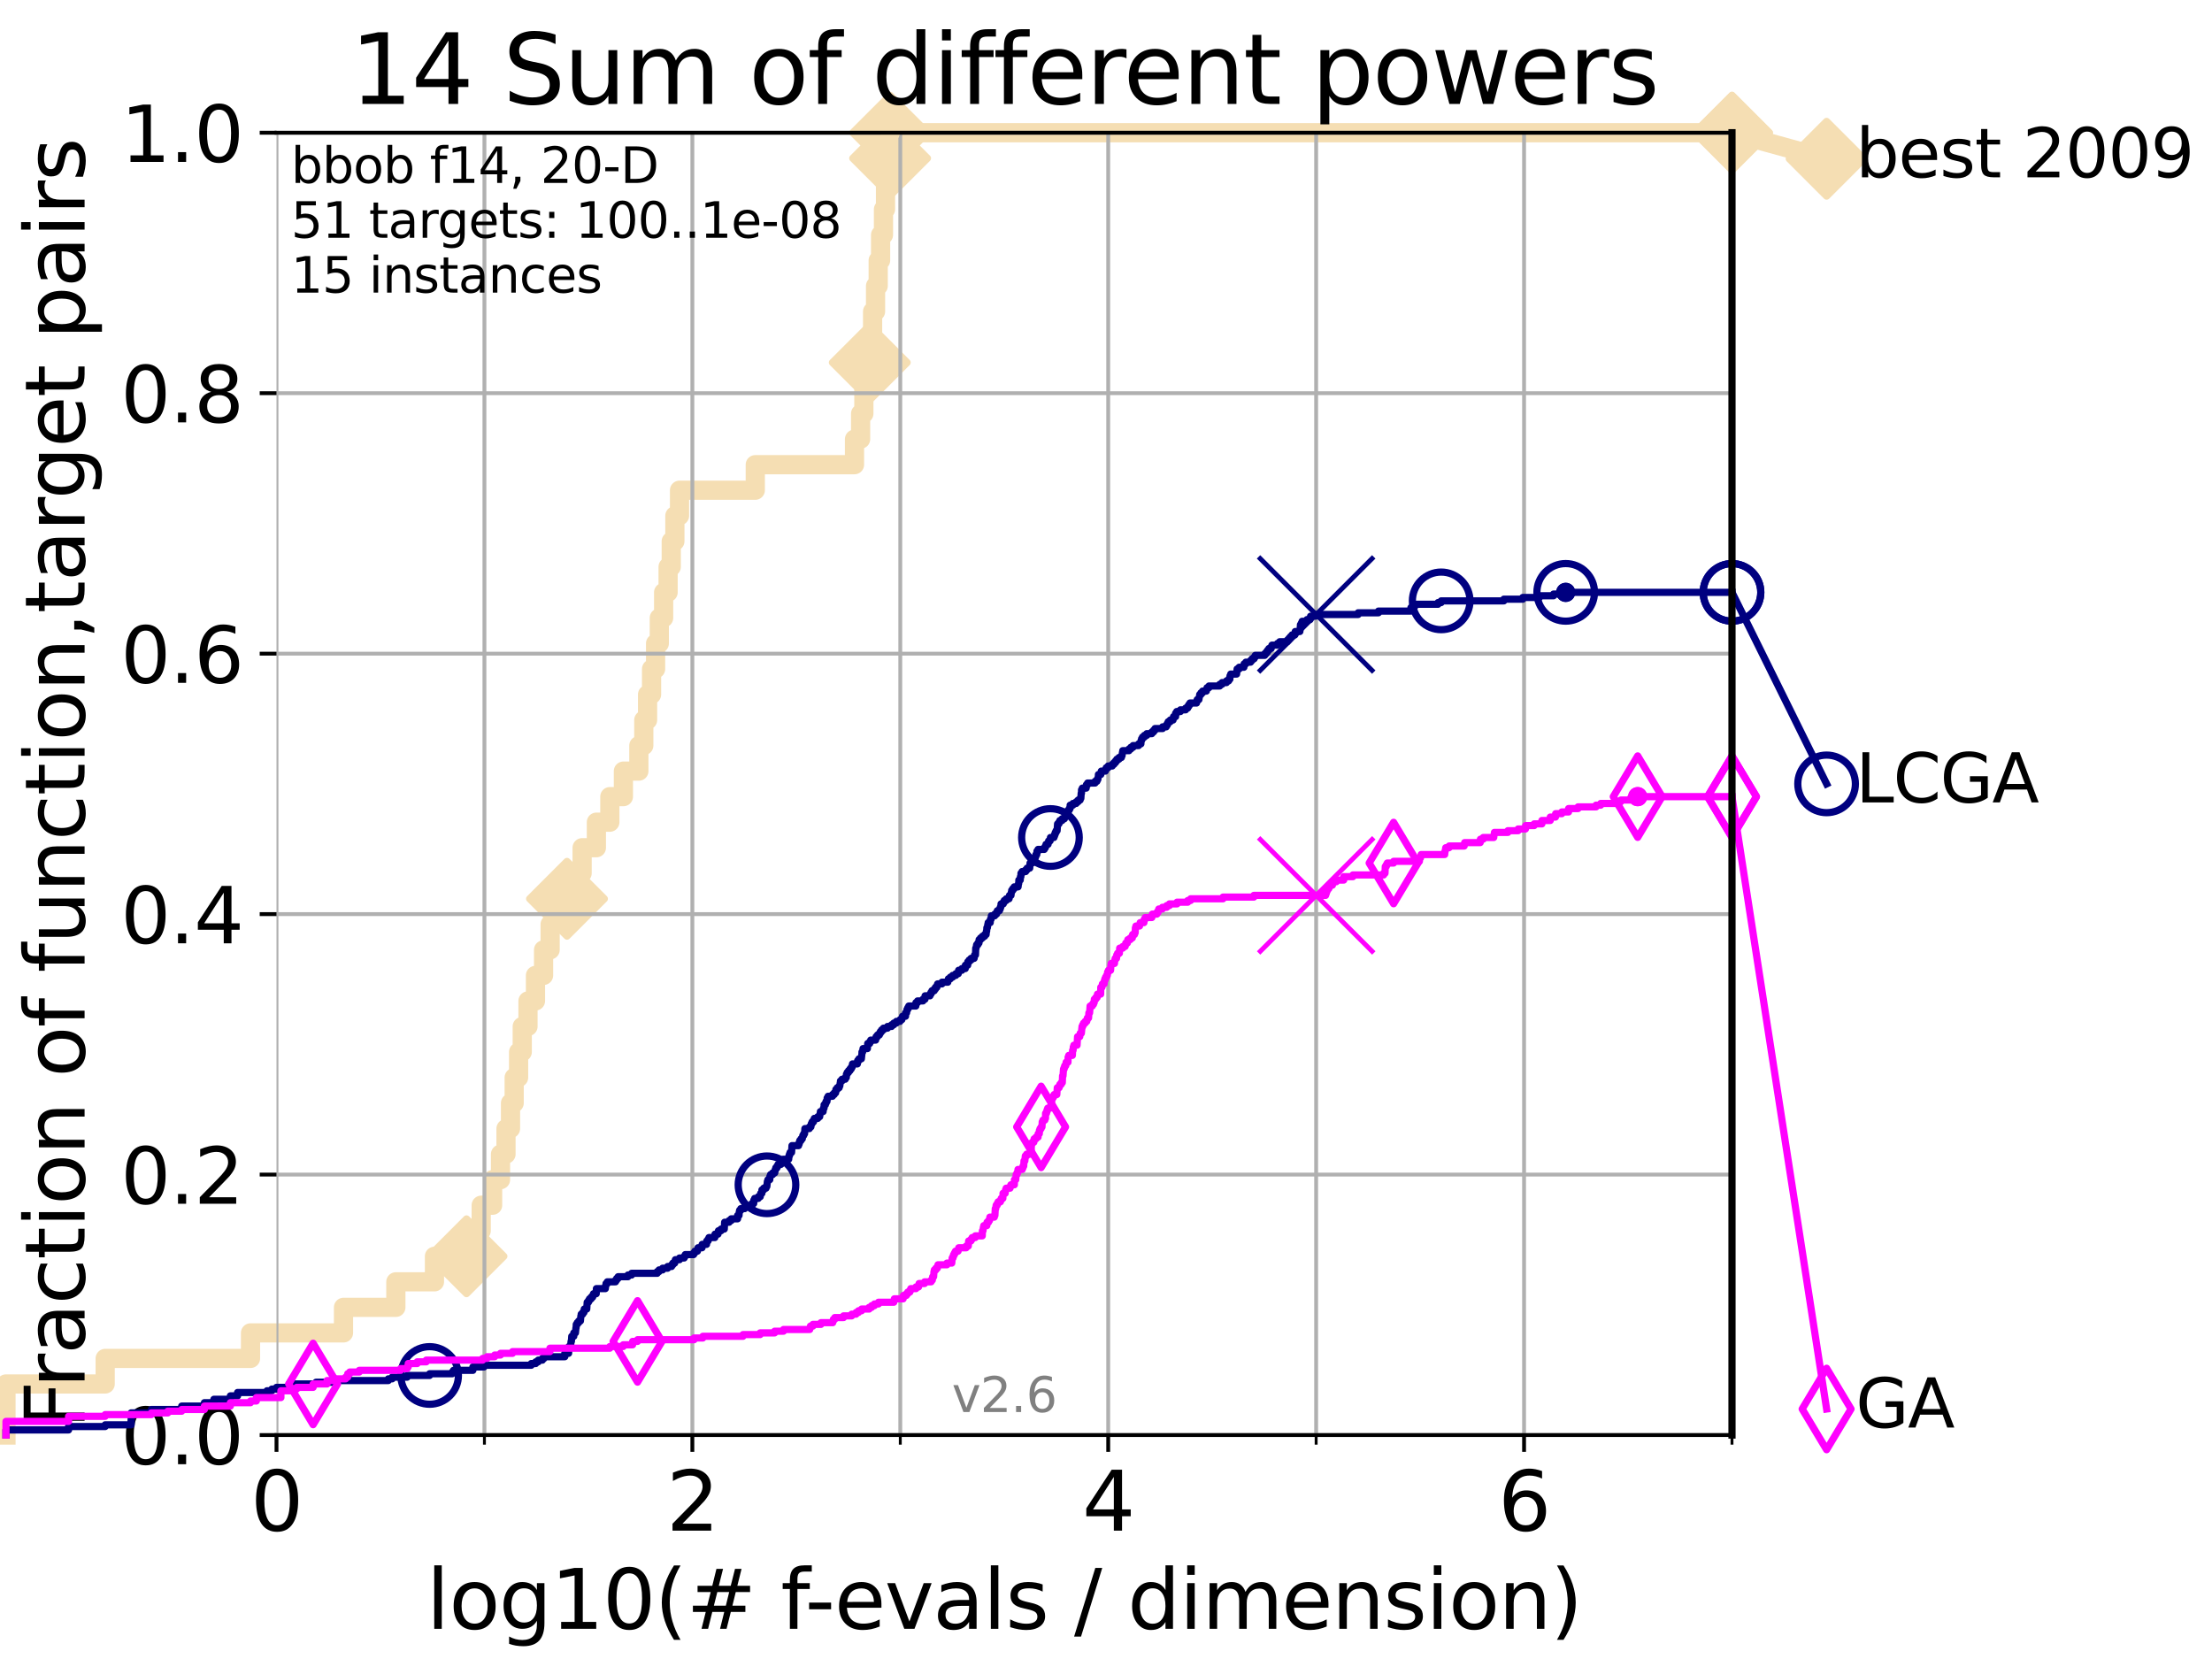 <?xml version="1.0" encoding="utf-8" standalone="no"?>
<!DOCTYPE svg PUBLIC "-//W3C//DTD SVG 1.1//EN"
  "http://www.w3.org/Graphics/SVG/1.1/DTD/svg11.dtd">
<svg xmlns:xlink="http://www.w3.org/1999/xlink" width="460.8pt" height="345.6pt" viewBox="0 0 460.8 345.6" xmlns="http://www.w3.org/2000/svg" version="1.1">
 <defs>
  <style type="text/css">*{stroke-linejoin: round; stroke-linecap: butt}</style>
 </defs>
 <g id="figure_1">
  <g id="patch_1">
   <path d="M 0 345.6 
L 460.8 345.6 
L 460.8 0 
L 0 0 
z
" style="fill: #ffffff"/>
  </g>
  <g id="axes_1">
   <g id="patch_2">
    <path d="M 57.6 298.944 
L 360.806 298.944 
L 360.806 27.648 
L 57.6 27.648 
z
" style="fill: #ffffff"/>
   </g>
   <g id="line2d_1">
    <path d="M 1.246 298.944 
L 1.246 288.305 
L 21.912 288.305 
L 21.912 282.985 
L 52.188 282.985 
L 52.188 277.666 
L 71.557 277.666 
L 71.557 272.346 
L 82.464 272.346 
L 82.464 267.027 
L 90.505 267.027 
L 90.505 261.707 
L 97.182 261.707 
L 97.182 256.388 
L 100.245 256.388 
L 100.245 251.068 
L 102.622 251.068 
L 102.622 245.749 
L 104.266 245.749 
L 104.266 240.429 
L 105.411 240.429 
L 105.411 235.11 
L 106.35 235.11 
L 106.35 229.79 
L 107.11 229.79 
L 107.11 224.471 
L 108.034 224.471 
L 108.034 219.151 
L 108.792 219.151 
L 108.792 213.832 
L 109.99 213.832 
L 109.99 208.512 
L 111.55 208.512 
L 111.55 203.192 
L 113.235 203.192 
L 113.235 197.873 
L 114.602 197.873 
L 114.602 192.553 
L 116.212 192.553 
L 116.212 187.234 
L 118.114 187.234 
L 118.114 181.914 
L 121.266 181.914 
L 121.266 176.595 
L 124.238 176.595 
L 124.238 171.275 
L 127.041 171.275 
L 127.041 165.956 
L 129.866 165.956 
L 129.866 160.636 
L 133.086 160.636 
L 133.086 155.317 
L 134.113 155.317 
L 134.113 149.997 
L 134.901 149.997 
L 134.901 144.678 
L 135.732 144.678 
L 135.732 139.358 
L 136.57 139.358 
L 136.57 134.039 
L 137.345 134.039 
L 137.345 128.719 
L 138.246 128.719 
L 138.246 123.4 
L 139.179 123.4 
L 139.179 118.08 
L 139.832 118.08 
L 139.832 112.76 
L 140.589 112.76 
L 140.589 107.441 
L 141.557 107.441 
L 141.557 102.121 
L 157.34 102.121 
L 157.34 96.802 
L 178.008 96.802 
L 178.008 91.482 
L 179.279 91.482 
L 179.279 86.163 
L 179.957 86.163 
L 179.957 80.843 
L 180.635 80.843 
L 180.635 75.524 
L 181.191 75.524 
L 181.191 70.204 
L 181.778 70.204 
L 181.778 64.885 
L 182.393 64.885 
L 182.393 59.565 
L 182.945 59.565 
L 182.945 54.246 
L 183.444 54.246 
L 183.444 48.926 
L 184.044 48.926 
L 184.044 43.607 
L 184.466 43.607 
L 184.466 38.287 
L 184.951 38.287 
L 184.951 32.968 
L 185.427 32.968 
L 185.427 27.648 
L 360.806 27.648 
" style="fill: none; stroke: #f5deb3; stroke-width: 4; stroke-linecap: square"/>
   </g>
   <g id="line2d_2">
    <defs>
     <path id="m1750966ae7" d="M 0 7.778 
L 7.778 0 
L 0 -7.778 
L -7.778 0 
z
" style="stroke: #f5deb3; stroke-width: 1.5; stroke-linejoin: miter"/>
    </defs>
    <g>
     <use xlink:href="#m1750966ae7" x="97.182" y="261.707" style="fill: #f5deb3; stroke: #f5deb3; stroke-width: 1.5; stroke-linejoin: miter"/>
     <use xlink:href="#m1750966ae7" x="118.114" y="187.234" style="fill: #f5deb3; stroke: #f5deb3; stroke-width: 1.5; stroke-linejoin: miter"/>
     <use xlink:href="#m1750966ae7" x="181.191" y="75.524" style="fill: #f5deb3; stroke: #f5deb3; stroke-width: 1.5; stroke-linejoin: miter"/>
     <use xlink:href="#m1750966ae7" x="185.427" y="32.968" style="fill: #f5deb3; stroke: #f5deb3; stroke-width: 1.5; stroke-linejoin: miter"/>
     <use xlink:href="#m1750966ae7" x="185.427" y="27.648" style="fill: #f5deb3; stroke: #f5deb3; stroke-width: 1.5; stroke-linejoin: miter"/>
     <use xlink:href="#m1750966ae7" x="360.806" y="27.648" style="fill: #f5deb3; stroke: #f5deb3; stroke-width: 1.5; stroke-linejoin: miter"/>
    </g>
   </g>
   <g id="line2d_3">
    <path style="fill: none; stroke: #f5deb3; stroke-width: 4; stroke-linecap: square"/>
    <g/>
   </g>
   <g id="line2d_4">
    <path d="M 360.806 27.648 
L 380.515 33.074 
" style="fill: none; stroke: #f5deb3; stroke-width: 4; stroke-linecap: square"/>
    <g>
     <use xlink:href="#m1750966ae7" x="360.806" y="27.648" style="fill: #f5deb3; stroke: #f5deb3; stroke-width: 1.5; stroke-linejoin: miter"/>
     <use xlink:href="#m1750966ae7" x="380.515" y="33.074" style="fill: #f5deb3; stroke: #f5deb3; stroke-width: 1.5; stroke-linejoin: miter"/>
    </g>
   </g>
   <g id="matplotlib.axis_1">
    <g id="xtick_1">
     <g id="line2d_5">
      <path d="M 57.6 298.944 
L 57.6 27.648 
" clip-path="url(#pbd11417018)" style="fill: none; stroke: #b0b0b0; stroke-width: 0.8; stroke-linecap: square"/>
     </g>
     <g id="line2d_6">
      <defs>
       <path id="m09bfa63ece" d="M 0 0 
L 0 3.5 
" style="stroke: #000000; stroke-width: 0.8"/>
      </defs>
      <g>
       <use xlink:href="#m09bfa63ece" x="57.6" y="298.944" style="stroke: #000000; stroke-width: 0.8"/>
      </g>
     </g>
     <g id="text_1">
      <!-- 0 -->
      <g transform="translate(52.192 318.861)scale(0.17 -0.17)">
       <defs>
        <path id="DejaVuSans-30" d="M 2034 4250 
Q 1547 4250 1301 3770 
Q 1056 3291 1056 2328 
Q 1056 1369 1301 889 
Q 1547 409 2034 409 
Q 2525 409 2770 889 
Q 3016 1369 3016 2328 
Q 3016 3291 2770 3770 
Q 2525 4250 2034 4250 
z
M 2034 4750 
Q 2819 4750 3233 4129 
Q 3647 3509 3647 2328 
Q 3647 1150 3233 529 
Q 2819 -91 2034 -91 
Q 1250 -91 836 529 
Q 422 1150 422 2328 
Q 422 3509 836 4129 
Q 1250 4750 2034 4750 
z
" transform="scale(0.016)"/>
       </defs>
       <use xlink:href="#DejaVuSans-30"/>
      </g>
     </g>
    </g>
    <g id="xtick_2">
     <g id="line2d_7">
      <path d="M 144.23 298.944 
L 144.23 27.648 
" clip-path="url(#pbd11417018)" style="fill: none; stroke: #b0b0b0; stroke-width: 0.8; stroke-linecap: square"/>
     </g>
     <g id="line2d_8">
      <g>
       <use xlink:href="#m09bfa63ece" x="144.23" y="298.944" style="stroke: #000000; stroke-width: 0.8"/>
      </g>
     </g>
     <g id="text_2">
      <!-- 2 -->
      <g transform="translate(138.822 318.861)scale(0.17 -0.17)">
       <defs>
        <path id="DejaVuSans-32" d="M 1228 531 
L 3431 531 
L 3431 0 
L 469 0 
L 469 531 
Q 828 903 1448 1529 
Q 2069 2156 2228 2338 
Q 2531 2678 2651 2914 
Q 2772 3150 2772 3378 
Q 2772 3750 2511 3984 
Q 2250 4219 1831 4219 
Q 1534 4219 1204 4116 
Q 875 4013 500 3803 
L 500 4441 
Q 881 4594 1212 4672 
Q 1544 4750 1819 4750 
Q 2544 4750 2975 4387 
Q 3406 4025 3406 3419 
Q 3406 3131 3298 2873 
Q 3191 2616 2906 2266 
Q 2828 2175 2409 1742 
Q 1991 1309 1228 531 
z
" transform="scale(0.016)"/>
       </defs>
       <use xlink:href="#DejaVuSans-32"/>
      </g>
     </g>
    </g>
    <g id="xtick_3">
     <g id="line2d_9">
      <path d="M 230.861 298.944 
L 230.861 27.648 
" clip-path="url(#pbd11417018)" style="fill: none; stroke: #b0b0b0; stroke-width: 0.8; stroke-linecap: square"/>
     </g>
     <g id="line2d_10">
      <g>
       <use xlink:href="#m09bfa63ece" x="230.861" y="298.944" style="stroke: #000000; stroke-width: 0.8"/>
      </g>
     </g>
     <g id="text_3">
      <!-- 4 -->
      <g transform="translate(225.453 318.861)scale(0.17 -0.17)">
       <defs>
        <path id="DejaVuSans-34" d="M 2419 4116 
L 825 1625 
L 2419 1625 
L 2419 4116 
z
M 2253 4666 
L 3047 4666 
L 3047 1625 
L 3713 1625 
L 3713 1100 
L 3047 1100 
L 3047 0 
L 2419 0 
L 2419 1100 
L 313 1100 
L 313 1709 
L 2253 4666 
z
" transform="scale(0.016)"/>
       </defs>
       <use xlink:href="#DejaVuSans-34"/>
      </g>
     </g>
    </g>
    <g id="xtick_4">
     <g id="line2d_11">
      <path d="M 317.491 298.944 
L 317.491 27.648 
" clip-path="url(#pbd11417018)" style="fill: none; stroke: #b0b0b0; stroke-width: 0.8; stroke-linecap: square"/>
     </g>
     <g id="line2d_12">
      <g>
       <use xlink:href="#m09bfa63ece" x="317.491" y="298.944" style="stroke: #000000; stroke-width: 0.8"/>
      </g>
     </g>
     <g id="text_4">
      <!-- 6 -->
      <g transform="translate(312.083 318.861)scale(0.17 -0.17)">
       <defs>
        <path id="DejaVuSans-36" d="M 2113 2584 
Q 1688 2584 1439 2293 
Q 1191 2003 1191 1497 
Q 1191 994 1439 701 
Q 1688 409 2113 409 
Q 2538 409 2786 701 
Q 3034 994 3034 1497 
Q 3034 2003 2786 2293 
Q 2538 2584 2113 2584 
z
M 3366 4563 
L 3366 3988 
Q 3128 4100 2886 4159 
Q 2644 4219 2406 4219 
Q 1781 4219 1451 3797 
Q 1122 3375 1075 2522 
Q 1259 2794 1537 2939 
Q 1816 3084 2150 3084 
Q 2853 3084 3261 2657 
Q 3669 2231 3669 1497 
Q 3669 778 3244 343 
Q 2819 -91 2113 -91 
Q 1303 -91 875 529 
Q 447 1150 447 2328 
Q 447 3434 972 4092 
Q 1497 4750 2381 4750 
Q 2619 4750 2861 4703 
Q 3103 4656 3366 4563 
z
" transform="scale(0.016)"/>
       </defs>
       <use xlink:href="#DejaVuSans-36"/>
      </g>
     </g>
    </g>
    <g id="xtick_5">
     <g id="line2d_13">
      <path d="M 100.915 298.944 
L 100.915 27.648 
" clip-path="url(#pbd11417018)" style="fill: none; stroke: #b0b0b0; stroke-width: 0.8; stroke-linecap: square"/>
     </g>
     <g id="line2d_14">
      <defs>
       <path id="m744cacfd0d" d="M 0 0 
L 0 2 
" style="stroke: #000000; stroke-width: 0.6"/>
      </defs>
      <g>
       <use xlink:href="#m744cacfd0d" x="100.915" y="298.944" style="stroke: #000000; stroke-width: 0.6"/>
      </g>
     </g>
    </g>
    <g id="xtick_6">
     <g id="line2d_15">
      <path d="M 187.546 298.944 
L 187.546 27.648 
" clip-path="url(#pbd11417018)" style="fill: none; stroke: #b0b0b0; stroke-width: 0.8; stroke-linecap: square"/>
     </g>
     <g id="line2d_16">
      <g>
       <use xlink:href="#m744cacfd0d" x="187.546" y="298.944" style="stroke: #000000; stroke-width: 0.6"/>
      </g>
     </g>
    </g>
    <g id="xtick_7">
     <g id="line2d_17">
      <path d="M 274.176 298.944 
L 274.176 27.648 
" clip-path="url(#pbd11417018)" style="fill: none; stroke: #b0b0b0; stroke-width: 0.8; stroke-linecap: square"/>
     </g>
     <g id="line2d_18">
      <g>
       <use xlink:href="#m744cacfd0d" x="274.176" y="298.944" style="stroke: #000000; stroke-width: 0.6"/>
      </g>
     </g>
    </g>
    <g id="xtick_8">
     <g id="line2d_19">
      <path d="M 360.806 298.944 
L 360.806 27.648 
" clip-path="url(#pbd11417018)" style="fill: none; stroke: #b0b0b0; stroke-width: 0.8; stroke-linecap: square"/>
     </g>
     <g id="line2d_20">
      <g>
       <use xlink:href="#m744cacfd0d" x="360.806" y="298.944" style="stroke: #000000; stroke-width: 0.6"/>
      </g>
     </g>
    </g>
    <g id="text_5">
     <!-- log10(# f-evals / dimension) -->
     <g transform="translate(88.823 339.314)scale(0.17 -0.17)">
      <defs>
       <path id="DejaVuSans-6c" d="M 603 4863 
L 1178 4863 
L 1178 0 
L 603 0 
L 603 4863 
z
" transform="scale(0.016)"/>
       <path id="DejaVuSans-6f" d="M 1959 3097 
Q 1497 3097 1228 2736 
Q 959 2375 959 1747 
Q 959 1119 1226 758 
Q 1494 397 1959 397 
Q 2419 397 2687 759 
Q 2956 1122 2956 1747 
Q 2956 2369 2687 2733 
Q 2419 3097 1959 3097 
z
M 1959 3584 
Q 2709 3584 3137 3096 
Q 3566 2609 3566 1747 
Q 3566 888 3137 398 
Q 2709 -91 1959 -91 
Q 1206 -91 779 398 
Q 353 888 353 1747 
Q 353 2609 779 3096 
Q 1206 3584 1959 3584 
z
" transform="scale(0.016)"/>
       <path id="DejaVuSans-67" d="M 2906 1791 
Q 2906 2416 2648 2759 
Q 2391 3103 1925 3103 
Q 1463 3103 1205 2759 
Q 947 2416 947 1791 
Q 947 1169 1205 825 
Q 1463 481 1925 481 
Q 2391 481 2648 825 
Q 2906 1169 2906 1791 
z
M 3481 434 
Q 3481 -459 3084 -895 
Q 2688 -1331 1869 -1331 
Q 1566 -1331 1297 -1286 
Q 1028 -1241 775 -1147 
L 775 -588 
Q 1028 -725 1275 -790 
Q 1522 -856 1778 -856 
Q 2344 -856 2625 -561 
Q 2906 -266 2906 331 
L 2906 616 
Q 2728 306 2450 153 
Q 2172 0 1784 0 
Q 1141 0 747 490 
Q 353 981 353 1791 
Q 353 2603 747 3093 
Q 1141 3584 1784 3584 
Q 2172 3584 2450 3431 
Q 2728 3278 2906 2969 
L 2906 3500 
L 3481 3500 
L 3481 434 
z
" transform="scale(0.016)"/>
       <path id="DejaVuSans-31" d="M 794 531 
L 1825 531 
L 1825 4091 
L 703 3866 
L 703 4441 
L 1819 4666 
L 2450 4666 
L 2450 531 
L 3481 531 
L 3481 0 
L 794 0 
L 794 531 
z
" transform="scale(0.016)"/>
       <path id="DejaVuSans-28" d="M 1984 4856 
Q 1566 4138 1362 3434 
Q 1159 2731 1159 2009 
Q 1159 1288 1364 580 
Q 1569 -128 1984 -844 
L 1484 -844 
Q 1016 -109 783 600 
Q 550 1309 550 2009 
Q 550 2706 781 3412 
Q 1013 4119 1484 4856 
L 1984 4856 
z
" transform="scale(0.016)"/>
       <path id="DejaVuSans-23" d="M 3272 2816 
L 2363 2816 
L 2100 1772 
L 3016 1772 
L 3272 2816 
z
M 2803 4594 
L 2478 3297 
L 3391 3297 
L 3719 4594 
L 4219 4594 
L 3897 3297 
L 4872 3297 
L 4872 2816 
L 3775 2816 
L 3519 1772 
L 4513 1772 
L 4513 1294 
L 3397 1294 
L 3072 0 
L 2572 0 
L 2894 1294 
L 1978 1294 
L 1656 0 
L 1153 0 
L 1478 1294 
L 494 1294 
L 494 1772 
L 1594 1772 
L 1856 2816 
L 850 2816 
L 850 3297 
L 1978 3297 
L 2297 4594 
L 2803 4594 
z
" transform="scale(0.016)"/>
       <path id="DejaVuSans-20" transform="scale(0.016)"/>
       <path id="DejaVuSans-66" d="M 2375 4863 
L 2375 4384 
L 1825 4384 
Q 1516 4384 1395 4259 
Q 1275 4134 1275 3809 
L 1275 3500 
L 2222 3500 
L 2222 3053 
L 1275 3053 
L 1275 0 
L 697 0 
L 697 3053 
L 147 3053 
L 147 3500 
L 697 3500 
L 697 3744 
Q 697 4328 969 4595 
Q 1241 4863 1831 4863 
L 2375 4863 
z
" transform="scale(0.016)"/>
       <path id="DejaVuSans-2d" d="M 313 2009 
L 1997 2009 
L 1997 1497 
L 313 1497 
L 313 2009 
z
" transform="scale(0.016)"/>
       <path id="DejaVuSans-65" d="M 3597 1894 
L 3597 1613 
L 953 1613 
Q 991 1019 1311 708 
Q 1631 397 2203 397 
Q 2534 397 2845 478 
Q 3156 559 3463 722 
L 3463 178 
Q 3153 47 2828 -22 
Q 2503 -91 2169 -91 
Q 1331 -91 842 396 
Q 353 884 353 1716 
Q 353 2575 817 3079 
Q 1281 3584 2069 3584 
Q 2775 3584 3186 3129 
Q 3597 2675 3597 1894 
z
M 3022 2063 
Q 3016 2534 2758 2815 
Q 2500 3097 2075 3097 
Q 1594 3097 1305 2825 
Q 1016 2553 972 2059 
L 3022 2063 
z
" transform="scale(0.016)"/>
       <path id="DejaVuSans-76" d="M 191 3500 
L 800 3500 
L 1894 563 
L 2988 3500 
L 3597 3500 
L 2284 0 
L 1503 0 
L 191 3500 
z
" transform="scale(0.016)"/>
       <path id="DejaVuSans-61" d="M 2194 1759 
Q 1497 1759 1228 1600 
Q 959 1441 959 1056 
Q 959 750 1161 570 
Q 1363 391 1709 391 
Q 2188 391 2477 730 
Q 2766 1069 2766 1631 
L 2766 1759 
L 2194 1759 
z
M 3341 1997 
L 3341 0 
L 2766 0 
L 2766 531 
Q 2569 213 2275 61 
Q 1981 -91 1556 -91 
Q 1019 -91 701 211 
Q 384 513 384 1019 
Q 384 1609 779 1909 
Q 1175 2209 1959 2209 
L 2766 2209 
L 2766 2266 
Q 2766 2663 2505 2880 
Q 2244 3097 1772 3097 
Q 1472 3097 1187 3025 
Q 903 2953 641 2809 
L 641 3341 
Q 956 3463 1253 3523 
Q 1550 3584 1831 3584 
Q 2591 3584 2966 3190 
Q 3341 2797 3341 1997 
z
" transform="scale(0.016)"/>
       <path id="DejaVuSans-73" d="M 2834 3397 
L 2834 2853 
Q 2591 2978 2328 3040 
Q 2066 3103 1784 3103 
Q 1356 3103 1142 2972 
Q 928 2841 928 2578 
Q 928 2378 1081 2264 
Q 1234 2150 1697 2047 
L 1894 2003 
Q 2506 1872 2764 1633 
Q 3022 1394 3022 966 
Q 3022 478 2636 193 
Q 2250 -91 1575 -91 
Q 1294 -91 989 -36 
Q 684 19 347 128 
L 347 722 
Q 666 556 975 473 
Q 1284 391 1588 391 
Q 1994 391 2212 530 
Q 2431 669 2431 922 
Q 2431 1156 2273 1281 
Q 2116 1406 1581 1522 
L 1381 1569 
Q 847 1681 609 1914 
Q 372 2147 372 2553 
Q 372 3047 722 3315 
Q 1072 3584 1716 3584 
Q 2034 3584 2315 3537 
Q 2597 3491 2834 3397 
z
" transform="scale(0.016)"/>
       <path id="DejaVuSans-2f" d="M 1625 4666 
L 2156 4666 
L 531 -594 
L 0 -594 
L 1625 4666 
z
" transform="scale(0.016)"/>
       <path id="DejaVuSans-64" d="M 2906 2969 
L 2906 4863 
L 3481 4863 
L 3481 0 
L 2906 0 
L 2906 525 
Q 2725 213 2448 61 
Q 2172 -91 1784 -91 
Q 1150 -91 751 415 
Q 353 922 353 1747 
Q 353 2572 751 3078 
Q 1150 3584 1784 3584 
Q 2172 3584 2448 3432 
Q 2725 3281 2906 2969 
z
M 947 1747 
Q 947 1113 1208 752 
Q 1469 391 1925 391 
Q 2381 391 2643 752 
Q 2906 1113 2906 1747 
Q 2906 2381 2643 2742 
Q 2381 3103 1925 3103 
Q 1469 3103 1208 2742 
Q 947 2381 947 1747 
z
" transform="scale(0.016)"/>
       <path id="DejaVuSans-69" d="M 603 3500 
L 1178 3500 
L 1178 0 
L 603 0 
L 603 3500 
z
M 603 4863 
L 1178 4863 
L 1178 4134 
L 603 4134 
L 603 4863 
z
" transform="scale(0.016)"/>
       <path id="DejaVuSans-6d" d="M 3328 2828 
Q 3544 3216 3844 3400 
Q 4144 3584 4550 3584 
Q 5097 3584 5394 3201 
Q 5691 2819 5691 2113 
L 5691 0 
L 5113 0 
L 5113 2094 
Q 5113 2597 4934 2840 
Q 4756 3084 4391 3084 
Q 3944 3084 3684 2787 
Q 3425 2491 3425 1978 
L 3425 0 
L 2847 0 
L 2847 2094 
Q 2847 2600 2669 2842 
Q 2491 3084 2119 3084 
Q 1678 3084 1418 2786 
Q 1159 2488 1159 1978 
L 1159 0 
L 581 0 
L 581 3500 
L 1159 3500 
L 1159 2956 
Q 1356 3278 1631 3431 
Q 1906 3584 2284 3584 
Q 2666 3584 2933 3390 
Q 3200 3197 3328 2828 
z
" transform="scale(0.016)"/>
       <path id="DejaVuSans-6e" d="M 3513 2113 
L 3513 0 
L 2938 0 
L 2938 2094 
Q 2938 2591 2744 2837 
Q 2550 3084 2163 3084 
Q 1697 3084 1428 2787 
Q 1159 2491 1159 1978 
L 1159 0 
L 581 0 
L 581 3500 
L 1159 3500 
L 1159 2956 
Q 1366 3272 1645 3428 
Q 1925 3584 2291 3584 
Q 2894 3584 3203 3211 
Q 3513 2838 3513 2113 
z
" transform="scale(0.016)"/>
       <path id="DejaVuSans-29" d="M 513 4856 
L 1013 4856 
Q 1481 4119 1714 3412 
Q 1947 2706 1947 2009 
Q 1947 1309 1714 600 
Q 1481 -109 1013 -844 
L 513 -844 
Q 928 -128 1133 580 
Q 1338 1288 1338 2009 
Q 1338 2731 1133 3434 
Q 928 4138 513 4856 
z
" transform="scale(0.016)"/>
      </defs>
      <use xlink:href="#DejaVuSans-6c"/>
      <use xlink:href="#DejaVuSans-6f" x="27.783"/>
      <use xlink:href="#DejaVuSans-67" x="88.965"/>
      <use xlink:href="#DejaVuSans-31" x="152.441"/>
      <use xlink:href="#DejaVuSans-30" x="216.064"/>
      <use xlink:href="#DejaVuSans-28" x="279.688"/>
      <use xlink:href="#DejaVuSans-23" x="318.701"/>
      <use xlink:href="#DejaVuSans-20" x="402.49"/>
      <use xlink:href="#DejaVuSans-66" x="434.277"/>
      <use xlink:href="#DejaVuSans-2d" x="463.982"/>
      <use xlink:href="#DejaVuSans-65" x="500.066"/>
      <use xlink:href="#DejaVuSans-76" x="561.59"/>
      <use xlink:href="#DejaVuSans-61" x="620.77"/>
      <use xlink:href="#DejaVuSans-6c" x="682.049"/>
      <use xlink:href="#DejaVuSans-73" x="709.832"/>
      <use xlink:href="#DejaVuSans-20" x="761.932"/>
      <use xlink:href="#DejaVuSans-2f" x="793.719"/>
      <use xlink:href="#DejaVuSans-20" x="827.41"/>
      <use xlink:href="#DejaVuSans-64" x="859.197"/>
      <use xlink:href="#DejaVuSans-69" x="922.674"/>
      <use xlink:href="#DejaVuSans-6d" x="950.457"/>
      <use xlink:href="#DejaVuSans-65" x="1047.869"/>
      <use xlink:href="#DejaVuSans-6e" x="1109.393"/>
      <use xlink:href="#DejaVuSans-73" x="1172.771"/>
      <use xlink:href="#DejaVuSans-69" x="1224.871"/>
      <use xlink:href="#DejaVuSans-6f" x="1252.654"/>
      <use xlink:href="#DejaVuSans-6e" x="1313.836"/>
      <use xlink:href="#DejaVuSans-29" x="1377.215"/>
     </g>
    </g>
   </g>
   <g id="matplotlib.axis_2">
    <g id="ytick_1">
     <g id="line2d_21">
      <path d="M 57.6 298.944 
L 360.806 298.944 
" clip-path="url(#pbd11417018)" style="fill: none; stroke: #b0b0b0; stroke-width: 0.8; stroke-linecap: square"/>
     </g>
     <g id="line2d_22">
      <defs>
       <path id="ma25ca3198f" d="M 0 0 
L -3.5 0 
" style="stroke: #000000; stroke-width: 0.8"/>
      </defs>
      <g>
       <use xlink:href="#ma25ca3198f" x="57.6" y="298.944" style="stroke: #000000; stroke-width: 0.8"/>
      </g>
     </g>
     <g id="text_6">
      <!-- 0.0 -->
      <g transform="translate(25.155 305.023)scale(0.16 -0.16)">
       <defs>
        <path id="DejaVuSans-2e" d="M 684 794 
L 1344 794 
L 1344 0 
L 684 0 
L 684 794 
z
" transform="scale(0.016)"/>
       </defs>
       <use xlink:href="#DejaVuSans-30"/>
       <use xlink:href="#DejaVuSans-2e" x="63.623"/>
       <use xlink:href="#DejaVuSans-30" x="95.41"/>
      </g>
     </g>
    </g>
    <g id="ytick_2">
     <g id="line2d_23">
      <path d="M 57.6 244.685 
L 360.806 244.685 
" clip-path="url(#pbd11417018)" style="fill: none; stroke: #b0b0b0; stroke-width: 0.8; stroke-linecap: square"/>
     </g>
     <g id="line2d_24">
      <g>
       <use xlink:href="#ma25ca3198f" x="57.6" y="244.685" style="stroke: #000000; stroke-width: 0.8"/>
      </g>
     </g>
     <g id="text_7">
      <!-- 0.2 -->
      <g transform="translate(25.155 250.764)scale(0.16 -0.16)">
       <use xlink:href="#DejaVuSans-30"/>
       <use xlink:href="#DejaVuSans-2e" x="63.623"/>
       <use xlink:href="#DejaVuSans-32" x="95.41"/>
      </g>
     </g>
    </g>
    <g id="ytick_3">
     <g id="line2d_25">
      <path d="M 57.6 190.426 
L 360.806 190.426 
" clip-path="url(#pbd11417018)" style="fill: none; stroke: #b0b0b0; stroke-width: 0.8; stroke-linecap: square"/>
     </g>
     <g id="line2d_26">
      <g>
       <use xlink:href="#ma25ca3198f" x="57.6" y="190.426" style="stroke: #000000; stroke-width: 0.8"/>
      </g>
     </g>
     <g id="text_8">
      <!-- 0.4 -->
      <g transform="translate(25.155 196.504)scale(0.16 -0.16)">
       <use xlink:href="#DejaVuSans-30"/>
       <use xlink:href="#DejaVuSans-2e" x="63.623"/>
       <use xlink:href="#DejaVuSans-34" x="95.41"/>
      </g>
     </g>
    </g>
    <g id="ytick_4">
     <g id="line2d_27">
      <path d="M 57.6 136.166 
L 360.806 136.166 
" clip-path="url(#pbd11417018)" style="fill: none; stroke: #b0b0b0; stroke-width: 0.8; stroke-linecap: square"/>
     </g>
     <g id="line2d_28">
      <g>
       <use xlink:href="#ma25ca3198f" x="57.6" y="136.166" style="stroke: #000000; stroke-width: 0.8"/>
      </g>
     </g>
     <g id="text_9">
      <!-- 0.6 -->
      <g transform="translate(25.155 142.245)scale(0.16 -0.16)">
       <use xlink:href="#DejaVuSans-30"/>
       <use xlink:href="#DejaVuSans-2e" x="63.623"/>
       <use xlink:href="#DejaVuSans-36" x="95.41"/>
      </g>
     </g>
    </g>
    <g id="ytick_5">
     <g id="line2d_29">
      <path d="M 57.6 81.907 
L 360.806 81.907 
" clip-path="url(#pbd11417018)" style="fill: none; stroke: #b0b0b0; stroke-width: 0.8; stroke-linecap: square"/>
     </g>
     <g id="line2d_30">
      <g>
       <use xlink:href="#ma25ca3198f" x="57.6" y="81.907" style="stroke: #000000; stroke-width: 0.8"/>
      </g>
     </g>
     <g id="text_10">
      <!-- 0.8 -->
      <g transform="translate(25.155 87.986)scale(0.16 -0.16)">
       <defs>
        <path id="DejaVuSans-38" d="M 2034 2216 
Q 1584 2216 1326 1975 
Q 1069 1734 1069 1313 
Q 1069 891 1326 650 
Q 1584 409 2034 409 
Q 2484 409 2743 651 
Q 3003 894 3003 1313 
Q 3003 1734 2745 1975 
Q 2488 2216 2034 2216 
z
M 1403 2484 
Q 997 2584 770 2862 
Q 544 3141 544 3541 
Q 544 4100 942 4425 
Q 1341 4750 2034 4750 
Q 2731 4750 3128 4425 
Q 3525 4100 3525 3541 
Q 3525 3141 3298 2862 
Q 3072 2584 2669 2484 
Q 3125 2378 3379 2068 
Q 3634 1759 3634 1313 
Q 3634 634 3220 271 
Q 2806 -91 2034 -91 
Q 1263 -91 848 271 
Q 434 634 434 1313 
Q 434 1759 690 2068 
Q 947 2378 1403 2484 
z
M 1172 3481 
Q 1172 3119 1398 2916 
Q 1625 2713 2034 2713 
Q 2441 2713 2670 2916 
Q 2900 3119 2900 3481 
Q 2900 3844 2670 4047 
Q 2441 4250 2034 4250 
Q 1625 4250 1398 4047 
Q 1172 3844 1172 3481 
z
" transform="scale(0.016)"/>
       </defs>
       <use xlink:href="#DejaVuSans-30"/>
       <use xlink:href="#DejaVuSans-2e" x="63.623"/>
       <use xlink:href="#DejaVuSans-38" x="95.41"/>
      </g>
     </g>
    </g>
    <g id="ytick_6">
     <g id="line2d_31">
      <path d="M 57.6 27.648 
L 360.806 27.648 
" clip-path="url(#pbd11417018)" style="fill: none; stroke: #b0b0b0; stroke-width: 0.8; stroke-linecap: square"/>
     </g>
     <g id="line2d_32">
      <g>
       <use xlink:href="#ma25ca3198f" x="57.6" y="27.648" style="stroke: #000000; stroke-width: 0.8"/>
      </g>
     </g>
     <g id="text_11">
      <!-- 1.0 -->
      <g transform="translate(25.155 33.727)scale(0.16 -0.16)">
       <use xlink:href="#DejaVuSans-31"/>
       <use xlink:href="#DejaVuSans-2e" x="63.623"/>
       <use xlink:href="#DejaVuSans-30" x="95.41"/>
      </g>
     </g>
    </g>
    <g id="text_12">
     <!-- Fraction of function,target pairs -->
     <g transform="translate(17.62 297.681)rotate(-90)scale(0.17 -0.17)">
      <defs>
       <path id="DejaVuSans-46" d="M 628 4666 
L 3309 4666 
L 3309 4134 
L 1259 4134 
L 1259 2759 
L 3109 2759 
L 3109 2228 
L 1259 2228 
L 1259 0 
L 628 0 
L 628 4666 
z
" transform="scale(0.016)"/>
       <path id="DejaVuSans-72" d="M 2631 2963 
Q 2534 3019 2420 3045 
Q 2306 3072 2169 3072 
Q 1681 3072 1420 2755 
Q 1159 2438 1159 1844 
L 1159 0 
L 581 0 
L 581 3500 
L 1159 3500 
L 1159 2956 
Q 1341 3275 1631 3429 
Q 1922 3584 2338 3584 
Q 2397 3584 2469 3576 
Q 2541 3569 2628 3553 
L 2631 2963 
z
" transform="scale(0.016)"/>
       <path id="DejaVuSans-63" d="M 3122 3366 
L 3122 2828 
Q 2878 2963 2633 3030 
Q 2388 3097 2138 3097 
Q 1578 3097 1268 2742 
Q 959 2388 959 1747 
Q 959 1106 1268 751 
Q 1578 397 2138 397 
Q 2388 397 2633 464 
Q 2878 531 3122 666 
L 3122 134 
Q 2881 22 2623 -34 
Q 2366 -91 2075 -91 
Q 1284 -91 818 406 
Q 353 903 353 1747 
Q 353 2603 823 3093 
Q 1294 3584 2113 3584 
Q 2378 3584 2631 3529 
Q 2884 3475 3122 3366 
z
" transform="scale(0.016)"/>
       <path id="DejaVuSans-74" d="M 1172 4494 
L 1172 3500 
L 2356 3500 
L 2356 3053 
L 1172 3053 
L 1172 1153 
Q 1172 725 1289 603 
Q 1406 481 1766 481 
L 2356 481 
L 2356 0 
L 1766 0 
Q 1100 0 847 248 
Q 594 497 594 1153 
L 594 3053 
L 172 3053 
L 172 3500 
L 594 3500 
L 594 4494 
L 1172 4494 
z
" transform="scale(0.016)"/>
       <path id="DejaVuSans-75" d="M 544 1381 
L 544 3500 
L 1119 3500 
L 1119 1403 
Q 1119 906 1312 657 
Q 1506 409 1894 409 
Q 2359 409 2629 706 
Q 2900 1003 2900 1516 
L 2900 3500 
L 3475 3500 
L 3475 0 
L 2900 0 
L 2900 538 
Q 2691 219 2414 64 
Q 2138 -91 1772 -91 
Q 1169 -91 856 284 
Q 544 659 544 1381 
z
M 1991 3584 
L 1991 3584 
z
" transform="scale(0.016)"/>
       <path id="DejaVuSans-2c" d="M 750 794 
L 1409 794 
L 1409 256 
L 897 -744 
L 494 -744 
L 750 256 
L 750 794 
z
" transform="scale(0.016)"/>
       <path id="DejaVuSans-70" d="M 1159 525 
L 1159 -1331 
L 581 -1331 
L 581 3500 
L 1159 3500 
L 1159 2969 
Q 1341 3281 1617 3432 
Q 1894 3584 2278 3584 
Q 2916 3584 3314 3078 
Q 3713 2572 3713 1747 
Q 3713 922 3314 415 
Q 2916 -91 2278 -91 
Q 1894 -91 1617 61 
Q 1341 213 1159 525 
z
M 3116 1747 
Q 3116 2381 2855 2742 
Q 2594 3103 2138 3103 
Q 1681 3103 1420 2742 
Q 1159 2381 1159 1747 
Q 1159 1113 1420 752 
Q 1681 391 2138 391 
Q 2594 391 2855 752 
Q 3116 1113 3116 1747 
z
" transform="scale(0.016)"/>
      </defs>
      <use xlink:href="#DejaVuSans-46"/>
      <use xlink:href="#DejaVuSans-72" x="50.27"/>
      <use xlink:href="#DejaVuSans-61" x="91.383"/>
      <use xlink:href="#DejaVuSans-63" x="152.662"/>
      <use xlink:href="#DejaVuSans-74" x="207.643"/>
      <use xlink:href="#DejaVuSans-69" x="246.852"/>
      <use xlink:href="#DejaVuSans-6f" x="274.635"/>
      <use xlink:href="#DejaVuSans-6e" x="335.816"/>
      <use xlink:href="#DejaVuSans-20" x="399.195"/>
      <use xlink:href="#DejaVuSans-6f" x="430.982"/>
      <use xlink:href="#DejaVuSans-66" x="492.164"/>
      <use xlink:href="#DejaVuSans-20" x="527.369"/>
      <use xlink:href="#DejaVuSans-66" x="559.156"/>
      <use xlink:href="#DejaVuSans-75" x="594.361"/>
      <use xlink:href="#DejaVuSans-6e" x="657.74"/>
      <use xlink:href="#DejaVuSans-63" x="721.119"/>
      <use xlink:href="#DejaVuSans-74" x="776.1"/>
      <use xlink:href="#DejaVuSans-69" x="815.309"/>
      <use xlink:href="#DejaVuSans-6f" x="843.092"/>
      <use xlink:href="#DejaVuSans-6e" x="904.273"/>
      <use xlink:href="#DejaVuSans-2c" x="967.652"/>
      <use xlink:href="#DejaVuSans-74" x="999.439"/>
      <use xlink:href="#DejaVuSans-61" x="1038.648"/>
      <use xlink:href="#DejaVuSans-72" x="1099.928"/>
      <use xlink:href="#DejaVuSans-67" x="1139.291"/>
      <use xlink:href="#DejaVuSans-65" x="1202.768"/>
      <use xlink:href="#DejaVuSans-74" x="1264.291"/>
      <use xlink:href="#DejaVuSans-20" x="1303.5"/>
      <use xlink:href="#DejaVuSans-70" x="1335.287"/>
      <use xlink:href="#DejaVuSans-61" x="1398.764"/>
      <use xlink:href="#DejaVuSans-69" x="1460.043"/>
      <use xlink:href="#DejaVuSans-72" x="1487.826"/>
      <use xlink:href="#DejaVuSans-73" x="1528.939"/>
     </g>
    </g>
   </g>
   <g id="line2d_33">
    <defs>
     <path id="m01b485ff40" d="M 0 1.5 
C 0.398 1.5 0.779 1.342 1.061 1.061 
C 1.342 0.779 1.5 0.398 1.5 0 
C 1.5 -0.398 1.342 -0.779 1.061 -1.061 
C 0.779 -1.342 0.398 -1.5 0 -1.5 
C -0.398 -1.5 -0.779 -1.342 -1.061 -1.061 
C -1.342 -0.779 -1.5 -0.398 -1.5 0 
C -1.5 0.398 -1.342 0.779 -1.061 1.061 
C -0.779 1.342 -0.398 1.5 0 1.5 
z
" style="stroke: #f5deb3"/>
    </defs>
    <g>
     <use xlink:href="#m01b485ff40" x="185.427" y="27.648" style="fill: #f5deb3; stroke: #f5deb3"/>
     <use xlink:href="#m01b485ff40" x="185.427" y="27.648" style="fill: #f5deb3; stroke: #f5deb3"/>
    </g>
   </g>
   <g id="line2d_34">
    <defs>
     <path id="m4254f9848e" d="M 0 1.5 
C 0.398 1.5 0.779 1.342 1.061 1.061 
C 1.342 0.779 1.5 0.398 1.5 0 
C 1.5 -0.398 1.342 -0.779 1.061 -1.061 
C 0.779 -1.342 0.398 -1.5 0 -1.5 
C -0.398 -1.5 -0.779 -1.342 -1.061 -1.061 
C -1.342 -0.779 -1.5 -0.398 -1.5 0 
C -1.5 0.398 -1.342 0.779 -1.061 1.061 
C -0.779 1.342 -0.398 1.5 0 1.5 
z
" style="stroke: #000080"/>
    </defs>
    <g>
     <use xlink:href="#m4254f9848e" x="326.163" y="123.4" style="fill: #000080; stroke: #000080"/>
     <use xlink:href="#m4254f9848e" x="326.163" y="123.4" style="fill: #000080; stroke: #000080"/>
    </g>
   </g>
   <g id="line2d_35">
    <path d="M 1.246 298.944 
L 1.246 297.88 
L 14.285 297.88 
L 14.285 297.171 
L 21.912 297.171 
L 21.912 296.816 
L 27.324 296.816 
L 27.324 294.334 
L 31.522 294.334 
L 31.522 293.624 
L 37.851 293.624 
L 37.851 292.915 
L 42.579 292.915 
L 42.579 292.206 
L 44.561 292.206 
L 44.561 291.497 
L 47.991 291.497 
L 47.991 290.787 
L 49.496 290.787 
L 49.496 290.078 
L 55.618 290.078 
L 55.618 289.723 
L 56.635 289.723 
L 56.635 289.369 
L 57.6 289.369 
L 57.6 289.014 
L 60.229 289.014 
L 60.229 288.305 
L 65.844 288.305 
L 65.844 287.95 
L 69.173 287.95 
L 69.173 287.596 
L 80.896 287.596 
L 80.896 287.241 
L 81.696 287.241 
L 81.696 286.886 
L 84.819 286.886 
L 84.819 286.532 
L 89.497 286.532 
L 89.497 286.177 
L 94.206 286.177 
L 94.206 285.822 
L 94.472 285.822 
L 94.472 285.468 
L 98.51 285.468 
L 98.51 284.759 
L 100.821 284.759 
L 100.821 284.404 
L 110.675 284.404 
L 110.675 284.049 
L 111.603 284.049 
L 111.603 283.695 
L 112.128 283.695 
L 112.128 283.34 
L 112.989 283.34 
L 112.989 282.985 
L 113.333 282.985 
L 113.333 282.631 
L 117.656 282.631 
L 117.656 281.922 
L 118.451 281.922 
L 118.525 280.503 
L 118.854 280.503 
L 118.962 279.439 
L 119.034 279.439 
L 119.106 278.375 
L 119.53 278.375 
L 119.53 277.666 
L 119.876 277.666 
L 119.979 276.602 
L 120.013 276.602 
L 120.047 275.893 
L 120.25 275.893 
L 120.25 275.538 
L 120.551 275.538 
L 120.551 275.183 
L 120.912 275.183 
L 121.009 274.12 
L 121.073 274.12 
L 121.073 273.765 
L 121.393 273.765 
L 121.393 273.41 
L 121.644 273.41 
L 121.707 272.701 
L 122.229 272.701 
L 122.32 271.282 
L 122.589 271.282 
L 122.589 270.928 
L 122.796 270.928 
L 122.796 270.573 
L 123.145 270.573 
L 123.145 270.219 
L 123.46 270.219 
L 123.46 269.864 
L 123.63 269.864 
L 123.63 269.509 
L 124.211 269.509 
L 124.238 268.445 
L 126.103 268.445 
L 126.177 267.736 
L 126.25 267.736 
L 126.25 267.381 
L 126.517 267.381 
L 126.517 267.027 
L 128.222 267.027 
L 128.222 266.672 
L 128.463 266.672 
L 128.463 266.318 
L 128.765 266.318 
L 128.765 265.963 
L 130.811 265.963 
L 130.811 265.608 
L 131.582 265.608 
L 131.582 265.254 
L 136.906 265.254 
L 136.906 264.899 
L 137.291 264.899 
L 137.291 264.544 
L 138.038 264.544 
L 138.038 264.19 
L 139.08 264.19 
L 139.08 263.835 
L 139.903 263.835 
L 139.903 263.48 
L 140.173 263.48 
L 140.173 263.126 
L 140.554 263.126 
L 140.554 262.771 
L 140.691 262.771 
L 140.691 262.417 
L 141.557 262.417 
L 141.557 262.062 
L 142.528 262.062 
L 142.528 261.707 
L 142.754 261.707 
L 142.754 261.353 
L 144.501 261.353 
L 144.501 260.998 
L 144.75 260.998 
L 144.75 260.643 
L 145.291 260.643 
L 145.291 260.289 
L 145.406 260.289 
L 145.406 259.934 
L 146.244 259.934 
L 146.27 259.225 
L 147.184 259.225 
L 147.224 258.516 
L 147.503 258.516 
L 147.503 258.161 
L 147.691 258.161 
L 147.691 257.806 
L 148.911 257.806 
L 148.948 257.097 
L 149.574 257.097 
L 149.659 256.388 
L 150.207 256.388 
L 150.207 256.033 
L 150.88 256.033 
L 150.952 254.615 
L 151.889 254.615 
L 151.889 254.26 
L 152.328 254.26 
L 152.328 253.905 
L 153.651 253.905 
L 153.656 253.196 
L 153.956 253.196 
L 153.995 252.487 
L 154.068 252.487 
L 154.068 252.132 
L 154.323 252.132 
L 154.323 251.778 
L 155.125 251.778 
L 155.125 251.423 
L 156.609 251.423 
L 156.638 250.714 
L 157.009 250.714 
L 157.042 250.004 
L 157.213 250.004 
L 157.213 249.65 
L 157.967 249.65 
L 157.967 249.295 
L 158.37 249.295 
L 158.463 248.586 
L 158.717 248.586 
L 158.722 247.877 
L 159.088 247.877 
L 159.088 247.522 
L 159.573 247.522 
L 159.573 247.167 
L 159.751 247.167 
L 159.858 246.103 
L 159.972 246.103 
L 159.972 245.749 
L 160.359 245.749 
L 160.383 245.039 
L 160.522 245.039 
L 160.522 244.685 
L 160.964 244.685 
L 160.964 244.33 
L 161.392 244.33 
L 161.494 243.621 
L 161.613 243.621 
L 161.613 243.266 
L 161.869 243.266 
L 161.869 242.912 
L 162.082 242.912 
L 162.082 242.557 
L 162.694 242.557 
L 162.694 242.202 
L 163.147 242.202 
L 163.174 241.493 
L 164.298 241.493 
L 164.347 240.784 
L 164.459 240.784 
L 164.459 240.429 
L 164.59 240.429 
L 164.59 240.075 
L 164.897 240.075 
L 164.985 238.656 
L 166.353 238.656 
L 166.353 238.301 
L 166.492 238.301 
L 166.492 237.947 
L 166.61 237.947 
L 166.61 237.592 
L 166.869 237.592 
L 166.869 237.237 
L 167.129 237.237 
L 167.24 236.528 
L 167.43 236.528 
L 167.43 236.174 
L 167.61 236.174 
L 167.673 235.11 
L 168.604 235.11 
L 168.604 234.755 
L 168.921 234.755 
L 169.019 234.046 
L 169.187 234.046 
L 169.187 233.691 
L 169.47 233.691 
L 169.47 233.336 
L 169.639 233.336 
L 169.639 232.982 
L 170.363 232.982 
L 170.363 232.627 
L 170.753 232.627 
L 170.851 231.918 
L 170.899 231.918 
L 170.899 231.563 
L 171.469 231.563 
L 171.533 230.854 
L 171.665 230.854 
L 171.671 230.145 
L 171.943 230.145 
L 171.943 229.79 
L 172.087 229.79 
L 172.087 229.435 
L 172.278 229.435 
L 172.312 228.726 
L 172.508 228.726 
L 172.508 228.372 
L 173.422 228.372 
L 173.422 228.017 
L 173.78 228.017 
L 173.78 227.662 
L 174.074 227.662 
L 174.13 226.953 
L 174.405 226.953 
L 174.405 226.598 
L 174.803 226.598 
L 174.803 226.244 
L 174.942 226.244 
L 175.037 225.534 
L 175.083 225.534 
L 175.083 225.18 
L 175.406 225.18 
L 175.406 224.825 
L 176.076 224.825 
L 176.076 224.471 
L 176.298 224.471 
L 176.328 223.761 
L 176.488 223.761 
L 176.488 223.407 
L 176.761 223.407 
L 176.761 223.052 
L 177.052 223.052 
L 177.052 222.697 
L 177.316 222.697 
L 177.316 222.343 
L 177.506 222.343 
L 177.585 221.634 
L 178.609 221.634 
L 178.674 220.924 
L 178.93 220.924 
L 178.93 220.57 
L 179.439 220.57 
L 179.549 219.506 
L 179.56 219.506 
L 179.56 219.151 
L 179.701 219.151 
L 179.783 218.442 
L 180.693 218.442 
L 180.759 217.378 
L 181.177 217.378 
L 181.177 217.023 
L 181.391 217.023 
L 181.391 216.669 
L 182.416 216.669 
L 182.505 215.959 
L 182.799 215.959 
L 182.799 215.605 
L 183.19 215.605 
L 183.19 215.25 
L 183.398 215.25 
L 183.398 214.895 
L 183.662 214.895 
L 183.662 214.541 
L 184.038 214.541 
L 184.038 214.186 
L 184.888 214.186 
L 184.888 213.832 
L 185.733 213.832 
L 185.733 213.477 
L 186.193 213.477 
L 186.193 213.122 
L 186.739 213.122 
L 186.739 212.768 
L 187.499 212.768 
L 187.499 212.413 
L 187.873 212.413 
L 187.873 212.058 
L 188.011 212.058 
L 188.011 211.704 
L 188.639 211.704 
L 188.643 210.994 
L 188.856 210.994 
L 188.944 210.285 
L 189.111 210.285 
L 189.111 209.931 
L 189.309 209.931 
L 189.309 209.576 
L 190.782 209.576 
L 190.805 208.867 
L 191.149 208.867 
L 191.149 208.512 
L 192.268 208.512 
L 192.268 208.157 
L 192.688 208.157 
L 192.712 207.448 
L 193.725 207.448 
L 193.725 207.093 
L 193.93 207.093 
L 193.93 206.739 
L 194.147 206.739 
L 194.147 206.384 
L 194.621 206.384 
L 194.621 206.03 
L 194.875 206.03 
L 194.875 205.675 
L 195.169 205.675 
L 195.169 205.32 
L 195.316 205.32 
L 195.316 204.966 
L 196.224 204.966 
L 196.224 204.611 
L 197.445 204.611 
L 197.445 204.256 
L 197.566 204.256 
L 197.566 203.902 
L 197.983 203.902 
L 197.983 203.547 
L 198.461 203.547 
L 198.461 203.192 
L 199.109 203.192 
L 199.109 202.838 
L 199.626 202.838 
L 199.697 202.129 
L 200.379 202.129 
L 200.379 201.774 
L 201.082 201.774 
L 201.108 201.065 
L 201.589 201.065 
L 201.613 200.355 
L 201.889 200.355 
L 201.889 200.001 
L 202.284 200.001 
L 202.284 199.646 
L 202.928 199.646 
L 203.017 198.937 
L 203.211 198.937 
L 203.261 197.518 
L 203.34 197.518 
L 203.45 196.809 
L 203.704 196.809 
L 203.704 196.454 
L 203.936 196.454 
L 203.965 195.745 
L 204.269 195.745 
L 204.269 195.39 
L 204.666 195.39 
L 204.666 195.036 
L 205.122 195.036 
L 205.122 194.681 
L 205.425 194.681 
L 205.485 193.972 
L 205.541 193.972 
L 205.579 193.263 
L 205.689 193.263 
L 205.78 192.553 
L 205.857 192.553 
L 205.857 192.199 
L 206.279 192.199 
L 206.321 191.49 
L 206.466 191.49 
L 206.517 190.78 
L 207.222 190.78 
L 207.222 190.426 
L 207.589 190.426 
L 207.589 190.071 
L 207.766 190.071 
L 207.766 189.716 
L 208.205 189.716 
L 208.205 189.362 
L 208.366 189.362 
L 208.366 189.007 
L 208.478 189.007 
L 208.537 188.298 
L 209.001 188.298 
L 209.001 187.943 
L 209.205 187.943 
L 209.205 187.589 
L 209.616 187.589 
L 209.616 187.234 
L 210.205 187.234 
L 210.295 186.525 
L 210.606 186.525 
L 210.69 185.815 
L 210.755 185.815 
L 210.755 185.461 
L 210.996 185.461 
L 210.996 185.106 
L 211.284 185.106 
L 211.284 184.751 
L 212.082 184.751 
L 212.168 184.042 
L 212.218 184.042 
L 212.245 183.333 
L 212.534 183.333 
L 212.578 182.624 
L 212.666 182.624 
L 212.688 181.914 
L 212.922 181.914 
L 212.922 181.56 
L 213.665 181.56 
L 213.665 181.205 
L 213.96 181.205 
L 213.96 180.85 
L 214.508 180.85 
L 214.578 179.787 
L 215.039 179.787 
L 215.053 179.077 
L 215.482 179.077 
L 215.482 178.723 
L 215.666 178.723 
L 215.666 178.368 
L 215.8 178.368 
L 215.8 178.013 
L 215.984 178.013 
L 216.019 177.304 
L 216.246 177.304 
L 216.246 176.949 
L 217.539 176.949 
L 217.539 176.595 
L 217.767 176.595 
L 217.767 176.24 
L 217.906 176.24 
L 217.906 175.886 
L 218.328 175.886 
L 218.328 175.531 
L 218.449 175.531 
L 218.449 175.176 
L 218.753 175.176 
L 218.825 174.467 
L 219.559 174.467 
L 219.559 174.112 
L 219.701 174.112 
L 219.701 173.758 
L 219.834 173.758 
L 219.834 173.403 
L 220.006 173.403 
L 220.006 173.048 
L 220.215 173.048 
L 220.311 171.63 
L 220.596 171.63 
L 220.596 171.275 
L 220.79 171.275 
L 220.79 170.921 
L 221.258 170.921 
L 221.258 170.566 
L 221.737 170.566 
L 221.737 170.211 
L 221.852 170.211 
L 221.936 169.147 
L 222.514 169.147 
L 222.514 168.793 
L 222.733 168.793 
L 222.733 168.438 
L 222.921 168.438 
L 222.931 167.729 
L 223.507 167.729 
L 223.507 167.374 
L 224.197 167.374 
L 224.197 167.02 
L 224.593 167.02 
L 224.593 166.665 
L 225.007 166.665 
L 225.007 166.31 
L 225.161 166.31 
L 225.228 165.246 
L 225.291 165.246 
L 225.3 164.537 
L 225.468 164.537 
L 225.468 164.183 
L 226.271 164.183 
L 226.319 163.473 
L 226.569 163.473 
L 226.569 163.119 
L 228.125 163.119 
L 228.125 162.764 
L 228.511 162.764 
L 228.511 162.409 
L 228.693 162.409 
L 228.797 161.7 
L 228.819 161.7 
L 228.819 161.346 
L 229.321 161.346 
L 229.422 160.636 
L 230.263 160.636 
L 230.263 160.282 
L 230.447 160.282 
L 230.447 159.927 
L 230.85 159.927 
L 230.85 159.572 
L 231.705 159.572 
L 231.705 159.218 
L 232.06 159.218 
L 232.06 158.863 
L 232.385 158.863 
L 232.385 158.508 
L 232.656 158.508 
L 232.656 158.154 
L 233.107 158.154 
L 233.107 157.799 
L 233.608 157.799 
L 233.608 157.445 
L 233.742 157.445 
L 233.824 156.735 
L 233.888 156.735 
L 233.888 156.381 
L 235.189 156.381 
L 235.189 156.026 
L 235.576 156.026 
L 235.576 155.671 
L 236.037 155.671 
L 236.037 155.317 
L 237.192 155.317 
L 237.192 154.962 
L 237.669 154.962 
L 237.706 154.253 
L 237.812 154.253 
L 237.812 153.898 
L 238.009 153.898 
L 238.009 153.544 
L 238.401 153.544 
L 238.401 153.189 
L 238.893 153.189 
L 238.893 152.834 
L 239.949 152.834 
L 239.949 152.48 
L 240.311 152.48 
L 240.311 152.125 
L 240.603 152.125 
L 240.603 151.77 
L 242.189 151.77 
L 242.189 151.416 
L 242.942 151.416 
L 242.942 151.061 
L 243.176 151.061 
L 243.176 150.706 
L 243.35 150.706 
L 243.35 150.352 
L 243.778 150.352 
L 243.778 149.997 
L 244.367 149.997 
L 244.465 149.288 
L 244.9 149.288 
L 244.9 148.579 
L 245.131 148.579 
L 245.131 148.224 
L 245.904 148.224 
L 245.904 147.869 
L 246.988 147.869 
L 246.988 147.515 
L 247.42 147.515 
L 247.42 147.16 
L 247.641 147.16 
L 247.641 146.805 
L 247.891 146.805 
L 247.891 146.451 
L 249.261 146.451 
L 249.261 146.096 
L 249.398 146.096 
L 249.398 145.742 
L 249.754 145.742 
L 249.861 145.032 
L 249.92 145.032 
L 249.92 144.678 
L 250.186 144.678 
L 250.186 144.323 
L 250.519 144.323 
L 250.519 143.968 
L 251.303 143.968 
L 251.303 143.614 
L 251.445 143.614 
L 251.445 143.259 
L 251.854 143.259 
L 251.854 142.904 
L 254.093 142.904 
L 254.093 142.55 
L 254.581 142.55 
L 254.581 142.195 
L 255.499 142.195 
L 255.499 141.841 
L 255.955 141.841 
L 255.955 141.486 
L 256.206 141.486 
L 256.237 140.777 
L 256.383 140.777 
L 256.383 140.422 
L 257.607 140.422 
L 257.714 139.358 
L 258.137 139.358 
L 258.137 139.003 
L 259.126 139.003 
L 259.174 138.294 
L 259.537 138.294 
L 259.537 137.94 
L 260.514 137.94 
L 260.514 137.585 
L 260.826 137.585 
L 260.826 137.23 
L 261.257 137.23 
L 261.257 136.876 
L 261.493 136.876 
L 261.493 136.521 
L 263.468 136.521 
L 263.468 136.166 
L 263.798 136.166 
L 263.798 135.812 
L 264.063 135.812 
L 264.063 135.457 
L 264.328 135.457 
L 264.328 135.102 
L 264.797 135.102 
L 264.797 134.748 
L 264.97 134.748 
L 264.97 134.393 
L 266.122 134.393 
L 266.122 134.039 
L 266.583 134.039 
L 266.583 133.684 
L 268.192 133.684 
L 268.192 133.329 
L 268.513 133.329 
L 268.513 132.975 
L 268.826 132.975 
L 268.826 132.62 
L 269.155 132.62 
L 269.155 132.265 
L 269.746 132.265 
L 269.823 131.556 
L 270.788 131.556 
L 270.885 130.492 
L 270.902 130.492 
L 270.902 130.138 
L 271.099 130.138 
L 271.099 129.783 
L 271.259 129.783 
L 271.259 129.428 
L 272.263 129.428 
L 272.263 129.074 
L 272.91 129.074 
L 273.017 128.364 
L 274.057 128.364 
L 274.057 128.01 
L 282.928 128.01 
L 282.928 127.655 
L 287.156 127.655 
L 287.156 127.301 
L 293.92 127.301 
L 293.92 126.591 
L 294.43 126.591 
L 294.43 126.237 
L 294.803 126.237 
L 294.803 125.882 
L 299.566 125.882 
L 299.566 125.527 
L 300.225 125.527 
L 300.225 125.173 
L 313.279 125.173 
L 313.279 124.818 
L 317.219 124.818 
L 317.219 124.463 
L 320.694 124.463 
L 320.694 124.109 
L 323.627 124.109 
L 323.627 123.754 
L 326.163 123.754 
L 326.163 123.4 
L 360.806 123.4 
L 360.806 123.4 
" style="fill: none; stroke: #000080; stroke-width: 1.5; stroke-linecap: square"/>
   </g>
   <g id="line2d_36">
    <defs>
     <path id="mbc7770366e" d="M 0 6 
C 1.591 6 3.117 5.368 4.243 4.243 
C 5.368 3.117 6 1.591 6 0 
C 6 -1.591 5.368 -3.117 4.243 -4.243 
C 3.117 -5.368 1.591 -6 0 -6 
C -1.591 -6 -3.117 -5.368 -4.243 -4.243 
C -5.368 -3.117 -6 -1.591 -6 0 
C -6 1.591 -5.368 3.117 -4.243 4.243 
C -3.117 5.368 -1.591 6 0 6 
z
" style="stroke: #000080; stroke-width: 1.5"/>
    </defs>
    <g>
     <use xlink:href="#mbc7770366e" x="89.497" y="286.532" style="fill-opacity: 0; stroke: #000080; stroke-width: 1.5"/>
     <use xlink:href="#mbc7770366e" x="159.776" y="246.813" style="fill-opacity: 0; stroke: #000080; stroke-width: 1.5"/>
     <use xlink:href="#mbc7770366e" x="218.825" y="174.467" style="fill-opacity: 0; stroke: #000080; stroke-width: 1.5"/>
     <use xlink:href="#mbc7770366e" x="300.225" y="125.173" style="fill-opacity: 0; stroke: #000080; stroke-width: 1.5"/>
     <use xlink:href="#mbc7770366e" x="326.163" y="123.4" style="fill-opacity: 0; stroke: #000080; stroke-width: 1.5"/>
     <use xlink:href="#mbc7770366e" x="360.806" y="123.4" style="fill-opacity: 0; stroke: #000080; stroke-width: 1.5"/>
    </g>
   </g>
   <g id="line2d_37">
    <path style="fill: none; stroke: #000080; stroke-width: 1.5; stroke-linecap: square"/>
    <g/>
   </g>
   <g id="line2d_38">
    <path d="M 274.176 128.01 
" clip-path="url(#pbd11417018)" style="fill: none; stroke: #000080; stroke-width: 1.5; stroke-linecap: square"/>
    <defs>
     <path id="mf6bea4bb50" d="M -12 12 
L 12 -12 
M -12 -12 
L 12 12 
" style="stroke: #000080"/>
    </defs>
    <g clip-path="url(#pbd11417018)">
     <use xlink:href="#mf6bea4bb50" x="274.176" y="128.01" style="fill: #000080; stroke: #000080"/>
    </g>
   </g>
   <g id="line2d_39">
    <defs>
     <path id="m6ca7d97aa1" d="M 0 1.5 
C 0.398 1.5 0.779 1.342 1.061 1.061 
C 1.342 0.779 1.5 0.398 1.5 0 
C 1.5 -0.398 1.342 -0.779 1.061 -1.061 
C 0.779 -1.342 0.398 -1.5 0 -1.5 
C -0.398 -1.5 -0.779 -1.342 -1.061 -1.061 
C -1.342 -0.779 -1.5 -0.398 -1.5 0 
C -1.5 0.398 -1.342 0.779 -1.061 1.061 
C -0.779 1.342 -0.398 1.5 0 1.5 
z
" style="stroke: #ff00ff"/>
    </defs>
    <g>
     <use xlink:href="#m6ca7d97aa1" x="341.164" y="165.956" style="fill: #ff00ff; stroke: #ff00ff"/>
     <use xlink:href="#m6ca7d97aa1" x="341.164" y="165.956" style="fill: #ff00ff; stroke: #ff00ff"/>
    </g>
   </g>
   <g id="line2d_40">
    <path d="M 1.246 298.944 
L 1.246 296.107 
L 14.285 296.107 
L 14.285 295.043 
L 21.912 295.043 
L 21.912 294.688 
L 31.522 294.688 
L 31.522 294.334 
L 34.951 294.334 
L 34.951 293.979 
L 37.851 293.979 
L 37.851 293.624 
L 42.579 293.624 
L 42.579 292.915 
L 47.991 292.915 
L 47.991 292.206 
L 52.188 292.206 
L 52.188 291.851 
L 53.402 291.851 
L 53.402 291.142 
L 58.518 291.142 
L 58.518 289.723 
L 61.03 289.723 
L 61.03 289.369 
L 61.798 289.369 
L 61.798 289.014 
L 65.227 289.014 
L 65.227 288.305 
L 68.127 288.305 
L 68.127 287.596 
L 70.163 287.596 
L 70.163 287.241 
L 72 287.241 
L 72 286.886 
L 72.432 286.886 
L 72.432 286.177 
L 72.855 286.177 
L 72.855 285.822 
L 74.837 285.822 
L 74.837 285.468 
L 83.442 285.468 
L 83.442 285.113 
L 84.819 285.113 
L 84.819 284.759 
L 85.039 284.759 
L 85.039 284.049 
L 86.911 284.049 
L 86.911 283.695 
L 88.794 283.695 
L 88.794 283.34 
L 100.535 283.34 
L 100.535 282.985 
L 101.471 282.985 
L 101.471 282.631 
L 103.047 282.631 
L 103.047 282.276 
L 104.266 282.276 
L 104.266 281.922 
L 106.768 281.922 
L 106.768 281.567 
L 114.556 281.567 
L 114.556 280.858 
L 127.041 280.858 
L 127.041 280.503 
L 129.826 280.503 
L 129.826 280.148 
L 131.784 280.148 
L 131.784 279.439 
L 132.812 279.439 
L 132.812 279.084 
L 144.594 279.084 
L 144.594 278.73 
L 146.413 278.73 
L 146.413 278.375 
L 154.779 278.375 
L 154.779 278.021 
L 158.348 278.021 
L 158.348 277.666 
L 161.377 277.666 
L 161.377 277.311 
L 163.219 277.311 
L 163.219 276.957 
L 168.684 276.957 
L 168.684 276.602 
L 168.824 276.602 
L 168.824 276.247 
L 169.344 276.247 
L 169.344 275.893 
L 171.01 275.893 
L 171.01 275.538 
L 173.474 275.538 
L 173.474 275.183 
L 173.607 275.183 
L 173.607 274.829 
L 173.906 274.829 
L 173.906 274.474 
L 175.728 274.474 
L 175.728 274.12 
L 177.429 274.12 
L 177.429 273.765 
L 178.332 273.765 
L 178.332 273.41 
L 178.838 273.41 
L 178.838 273.056 
L 179.492 273.056 
L 179.492 272.701 
L 181.052 272.701 
L 181.052 272.346 
L 181.58 272.346 
L 181.58 271.992 
L 182.159 271.992 
L 182.159 271.637 
L 183.003 271.637 
L 183.003 271.282 
L 186.196 271.282 
L 186.3 270.573 
L 188.137 270.573 
L 188.205 269.864 
L 188.813 269.864 
L 188.813 269.509 
L 189.109 269.509 
L 189.109 269.155 
L 189.549 269.155 
L 189.549 268.8 
L 189.728 268.8 
L 189.728 268.445 
L 190.807 268.445 
L 190.807 268.091 
L 191.357 268.091 
L 191.461 267.381 
L 192.614 267.381 
L 192.614 267.027 
L 193.968 267.027 
L 193.968 266.672 
L 194.222 266.672 
L 194.291 265.963 
L 194.489 265.963 
L 194.561 264.899 
L 194.643 264.899 
L 194.643 264.544 
L 194.954 264.544 
L 194.954 264.19 
L 195.269 264.19 
L 195.269 263.835 
L 195.399 263.835 
L 195.399 263.48 
L 197.257 263.48 
L 197.257 263.126 
L 198.273 263.126 
L 198.352 262.062 
L 198.528 262.062 
L 198.528 261.707 
L 198.649 261.707 
L 198.649 261.353 
L 198.833 261.353 
L 198.833 260.998 
L 199.04 260.998 
L 199.04 260.643 
L 199.587 260.643 
L 199.587 260.289 
L 199.719 260.289 
L 199.719 259.934 
L 201.271 259.934 
L 201.271 259.579 
L 201.714 259.579 
L 201.787 258.516 
L 202.274 258.516 
L 202.274 258.161 
L 202.517 258.161 
L 202.517 257.806 
L 203.175 257.806 
L 203.175 257.452 
L 204.624 257.452 
L 204.653 256.388 
L 204.779 256.388 
L 204.853 255.678 
L 204.933 255.678 
L 204.933 255.324 
L 205.576 255.324 
L 205.613 254.615 
L 205.926 254.615 
L 205.926 254.26 
L 206.139 254.26 
L 206.208 253.551 
L 207.128 253.551 
L 207.128 253.196 
L 207.26 253.196 
L 207.334 251.778 
L 207.431 251.778 
L 207.518 251.068 
L 207.739 251.068 
L 207.739 250.714 
L 207.929 250.714 
L 207.929 250.359 
L 208.405 250.359 
L 208.405 250.004 
L 208.567 250.004 
L 208.567 249.65 
L 208.912 249.65 
L 208.948 248.586 
L 209.397 248.586 
L 209.468 247.877 
L 209.598 247.877 
L 209.598 247.522 
L 210.406 247.522 
L 210.406 247.167 
L 210.58 247.167 
L 210.58 246.813 
L 211.307 246.813 
L 211.32 245.749 
L 211.6 245.749 
L 211.684 244.685 
L 211.849 244.685 
L 211.849 244.33 
L 212.008 244.33 
L 212.066 243.621 
L 212.959 243.621 
L 212.959 243.266 
L 213.103 243.266 
L 213.103 242.912 
L 213.262 242.912 
L 213.313 241.848 
L 213.492 241.848 
L 213.595 240.784 
L 213.872 240.784 
L 213.872 240.429 
L 214.778 240.429 
L 214.87 238.301 
L 215.016 238.301 
L 215.016 237.947 
L 215.371 237.947 
L 215.43 237.237 
L 215.826 237.237 
L 215.826 236.883 
L 216.25 236.883 
L 216.267 236.174 
L 216.511 236.174 
L 216.526 235.464 
L 216.66 235.464 
L 216.66 235.11 
L 216.884 235.11 
L 216.884 234.755 
L 217.067 234.755 
L 217.114 233.691 
L 217.269 233.691 
L 217.269 233.336 
L 217.658 233.336 
L 217.658 232.982 
L 217.796 232.982 
L 217.81 231.918 
L 218.008 231.918 
L 218.008 231.563 
L 218.121 231.563 
L 218.121 231.209 
L 218.258 231.209 
L 218.258 230.854 
L 218.776 230.854 
L 218.776 230.499 
L 218.94 230.499 
L 219.012 229.435 
L 219.094 229.435 
L 219.154 228.726 
L 219.371 228.726 
L 219.371 228.372 
L 219.591 228.372 
L 219.591 228.017 
L 220.156 228.017 
L 220.249 226.598 
L 220.63 226.598 
L 220.63 226.244 
L 220.787 226.244 
L 220.787 225.889 
L 221.071 225.889 
L 221.071 225.534 
L 221.296 225.534 
L 221.352 224.116 
L 221.446 224.116 
L 221.549 222.697 
L 221.683 222.697 
L 221.683 222.343 
L 221.808 222.343 
L 221.808 221.988 
L 222.025 221.988 
L 222.097 221.279 
L 222.479 221.279 
L 222.509 220.215 
L 222.641 220.215 
L 222.641 219.86 
L 223.395 219.86 
L 223.439 218.796 
L 223.546 218.796 
L 223.588 218.087 
L 223.705 218.087 
L 223.705 217.733 
L 224.372 217.733 
L 224.475 215.959 
L 224.934 215.959 
L 225.02 215.25 
L 225.267 215.25 
L 225.369 214.186 
L 225.402 214.186 
L 225.402 213.832 
L 225.554 213.832 
L 225.554 213.477 
L 225.735 213.477 
L 225.735 213.122 
L 226.067 213.122 
L 226.067 212.768 
L 226.394 212.768 
L 226.394 212.413 
L 226.516 212.413 
L 226.516 212.058 
L 226.769 212.058 
L 226.834 210.994 
L 226.984 210.994 
L 227.087 209.576 
L 227.54 209.576 
L 227.54 209.221 
L 227.794 209.221 
L 227.794 208.867 
L 227.939 208.867 
L 227.968 208.157 
L 228.261 208.157 
L 228.261 207.803 
L 228.552 207.803 
L 228.624 207.093 
L 229.293 207.093 
L 229.31 205.675 
L 229.559 205.675 
L 229.649 204.966 
L 230.006 204.966 
L 230.063 204.256 
L 230.167 204.256 
L 230.167 203.902 
L 230.319 203.902 
L 230.319 203.547 
L 230.519 203.547 
L 230.519 203.192 
L 230.674 203.192 
L 230.737 202.483 
L 230.913 202.483 
L 230.913 202.129 
L 231.356 202.129 
L 231.425 201.065 
L 231.473 201.065 
L 231.473 200.71 
L 232.164 200.71 
L 232.215 200.001 
L 232.308 200.001 
L 232.308 199.646 
L 232.594 199.646 
L 232.638 198.937 
L 232.812 198.937 
L 232.812 198.582 
L 233.192 198.582 
L 233.246 197.518 
L 233.894 197.518 
L 233.894 197.164 
L 234.391 197.164 
L 234.391 196.809 
L 234.514 196.809 
L 234.514 196.454 
L 234.853 196.454 
L 234.946 195.745 
L 235.451 195.745 
L 235.451 195.39 
L 235.885 195.39 
L 235.942 194.681 
L 236.331 194.681 
L 236.331 194.327 
L 236.478 194.327 
L 236.522 193.263 
L 236.632 193.263 
L 236.632 192.908 
L 237.392 192.908 
L 237.392 192.553 
L 237.516 192.553 
L 237.516 192.199 
L 238.301 192.199 
L 238.369 191.49 
L 238.57 191.49 
L 238.57 191.135 
L 239.948 191.135 
L 240.048 190.426 
L 240.994 190.426 
L 240.994 190.071 
L 241.246 190.071 
L 241.246 189.716 
L 241.392 189.716 
L 241.392 189.362 
L 242.152 189.362 
L 242.152 189.007 
L 243.04 189.007 
L 243.04 188.652 
L 243.615 188.652 
L 243.615 188.298 
L 245.199 188.298 
L 245.199 187.943 
L 247.432 187.943 
L 247.432 187.589 
L 248.033 187.589 
L 248.033 187.234 
L 254.774 187.234 
L 254.774 186.879 
L 261.201 186.879 
L 261.201 186.525 
L 276.149 186.525 
L 276.149 186.17 
L 276.277 186.17 
L 276.277 185.815 
L 276.391 185.815 
L 276.391 185.461 
L 276.566 185.461 
L 276.566 185.106 
L 276.827 185.106 
L 276.827 184.751 
L 277.013 184.751 
L 277.013 184.397 
L 277.569 184.397 
L 277.569 183.688 
L 278.371 183.688 
L 278.371 183.333 
L 279.922 183.333 
L 279.922 182.624 
L 281.833 182.624 
L 281.833 182.269 
L 288.234 182.269 
L 288.234 181.914 
L 288.521 181.914 
L 288.579 180.496 
L 288.794 180.496 
L 288.794 180.141 
L 288.994 180.141 
L 288.994 179.787 
L 290.312 179.787 
L 290.312 179.432 
L 295.688 179.432 
L 295.728 178.723 
L 295.922 178.723 
L 295.922 178.368 
L 296.051 178.368 
L 296.051 178.013 
L 300.955 178.013 
L 301.014 177.304 
L 301.072 177.304 
L 301.171 176.595 
L 301.872 176.595 
L 301.872 176.24 
L 305.017 176.24 
L 305.112 175.531 
L 308.356 175.531 
L 308.396 174.822 
L 308.98 174.822 
L 308.98 174.467 
L 311.173 174.467 
L 311.259 173.758 
L 311.316 173.758 
L 311.316 173.403 
L 314.126 173.403 
L 314.126 173.048 
L 316.252 173.048 
L 316.252 172.694 
L 317.782 172.694 
L 317.83 171.985 
L 319.594 171.985 
L 319.594 171.63 
L 321.206 171.63 
L 321.206 170.921 
L 322.948 170.921 
L 322.948 170.211 
L 324.033 170.211 
L 324.067 169.502 
L 325.35 169.502 
L 325.35 169.147 
L 326.76 169.147 
L 326.76 168.438 
L 328.743 168.438 
L 328.743 168.084 
L 332.485 168.084 
L 332.485 167.729 
L 333.462 167.729 
L 333.462 167.374 
L 337.111 167.374 
L 337.111 167.02 
L 337.646 167.02 
L 337.646 166.665 
L 339.593 166.665 
L 339.593 166.31 
L 341.164 166.31 
L 341.164 165.956 
L 360.806 165.956 
L 360.806 165.956 
" style="fill: none; stroke: #ff00ff; stroke-width: 1.5; stroke-linecap: square"/>
   </g>
   <g id="line2d_41">
    <defs>
     <path id="m71e7ef1ca1" d="M 0 8.485 
L 5.091 0 
L 0 -8.485 
L -5.091 0 
z
" style="stroke: #ff00ff; stroke-width: 1.5; stroke-linejoin: miter"/>
    </defs>
    <g>
     <use xlink:href="#m71e7ef1ca1" x="65.227" y="288.305" style="fill-opacity: 0; stroke: #ff00ff; stroke-width: 1.5; stroke-linejoin: miter"/>
     <use xlink:href="#m71e7ef1ca1" x="132.812" y="279.439" style="fill-opacity: 0; stroke: #ff00ff; stroke-width: 1.5; stroke-linejoin: miter"/>
     <use xlink:href="#m71e7ef1ca1" x="216.884" y="234.755" style="fill-opacity: 0; stroke: #ff00ff; stroke-width: 1.5; stroke-linejoin: miter"/>
     <use xlink:href="#m71e7ef1ca1" x="290.312" y="179.787" style="fill-opacity: 0; stroke: #ff00ff; stroke-width: 1.5; stroke-linejoin: miter"/>
     <use xlink:href="#m71e7ef1ca1" x="341.164" y="165.956" style="fill-opacity: 0; stroke: #ff00ff; stroke-width: 1.5; stroke-linejoin: miter"/>
     <use xlink:href="#m71e7ef1ca1" x="360.806" y="165.956" style="fill-opacity: 0; stroke: #ff00ff; stroke-width: 1.5; stroke-linejoin: miter"/>
    </g>
   </g>
   <g id="line2d_42">
    <path style="fill: none; stroke: #ff00ff; stroke-width: 1.5; stroke-linecap: square"/>
    <g/>
   </g>
   <g id="line2d_43">
    <path d="M 274.189 186.525 
" clip-path="url(#pbd11417018)" style="fill: none; stroke: #ff00ff; stroke-width: 1.5; stroke-linecap: square"/>
    <defs>
     <path id="m7dd8218333" d="M -12 12 
L 12 -12 
M -12 -12 
L 12 12 
" style="stroke: #ff00ff"/>
    </defs>
    <g clip-path="url(#pbd11417018)">
     <use xlink:href="#m7dd8218333" x="274.189" y="186.525" style="fill: #ff00ff; stroke: #ff00ff"/>
    </g>
   </g>
   <g id="line2d_44">
    <path d="M 360.806 165.956 
L 380.515 293.518 
" style="fill: none; stroke: #ff00ff; stroke-width: 1.5; stroke-linecap: square"/>
    <g>
     <use xlink:href="#m71e7ef1ca1" x="360.806" y="165.956" style="fill-opacity: 0; stroke: #ff00ff; stroke-width: 1.5; stroke-linejoin: miter"/>
     <use xlink:href="#m71e7ef1ca1" x="380.515" y="293.518" style="fill-opacity: 0; stroke: #ff00ff; stroke-width: 1.5; stroke-linejoin: miter"/>
    </g>
   </g>
   <g id="line2d_45">
    <path d="M 360.806 123.4 
L 380.515 163.296 
" style="fill: none; stroke: #000080; stroke-width: 1.5; stroke-linecap: square"/>
    <g>
     <use xlink:href="#mbc7770366e" x="360.806" y="123.4" style="fill-opacity: 0; stroke: #000080; stroke-width: 1.5"/>
     <use xlink:href="#mbc7770366e" x="380.515" y="163.296" style="fill-opacity: 0; stroke: #000080; stroke-width: 1.5"/>
    </g>
   </g>
   <g id="line2d_46">
    <path d="M 360.806 298.944 
L 360.806 27.648 
" style="fill: none; stroke: #000000; stroke-width: 1.5; stroke-linecap: square"/>
   </g>
   <g id="patch_3">
    <path d="M 57.6 298.944 
L 360.806 298.944 
" style="fill: none; stroke: #000000; stroke-width: 0.8; stroke-linejoin: miter; stroke-linecap: square"/>
   </g>
   <g id="patch_4">
    <path d="M 57.6 27.648 
L 360.806 27.648 
" style="fill: none; stroke: #000000; stroke-width: 0.8; stroke-linejoin: miter; stroke-linecap: square"/>
   </g>
   <g id="text_13">
    <!-- GA -->
    <g transform="translate(386.579 297.381)scale(0.14 -0.14)">
     <defs>
      <path id="DejaVuSans-47" d="M 3809 666 
L 3809 1919 
L 2778 1919 
L 2778 2438 
L 4434 2438 
L 4434 434 
Q 4069 175 3628 42 
Q 3188 -91 2688 -91 
Q 1594 -91 976 548 
Q 359 1188 359 2328 
Q 359 3472 976 4111 
Q 1594 4750 2688 4750 
Q 3144 4750 3555 4637 
Q 3966 4525 4313 4306 
L 4313 3634 
Q 3963 3931 3569 4081 
Q 3175 4231 2741 4231 
Q 1884 4231 1454 3753 
Q 1025 3275 1025 2328 
Q 1025 1384 1454 906 
Q 1884 428 2741 428 
Q 3075 428 3337 486 
Q 3600 544 3809 666 
z
" transform="scale(0.016)"/>
      <path id="DejaVuSans-41" d="M 2188 4044 
L 1331 1722 
L 3047 1722 
L 2188 4044 
z
M 1831 4666 
L 2547 4666 
L 4325 0 
L 3669 0 
L 3244 1197 
L 1141 1197 
L 716 0 
L 50 0 
L 1831 4666 
z
" transform="scale(0.016)"/>
     </defs>
     <use xlink:href="#DejaVuSans-47"/>
     <use xlink:href="#DejaVuSans-41" x="77.49"/>
    </g>
   </g>
   <g id="text_14">
    <!-- LCGA -->
    <g transform="translate(386.579 167.159)scale(0.14 -0.14)">
     <defs>
      <path id="DejaVuSans-4c" d="M 628 4666 
L 1259 4666 
L 1259 531 
L 3531 531 
L 3531 0 
L 628 0 
L 628 4666 
z
" transform="scale(0.016)"/>
      <path id="DejaVuSans-43" d="M 4122 4306 
L 4122 3641 
Q 3803 3938 3442 4084 
Q 3081 4231 2675 4231 
Q 1875 4231 1450 3742 
Q 1025 3253 1025 2328 
Q 1025 1406 1450 917 
Q 1875 428 2675 428 
Q 3081 428 3442 575 
Q 3803 722 4122 1019 
L 4122 359 
Q 3791 134 3420 21 
Q 3050 -91 2638 -91 
Q 1578 -91 968 557 
Q 359 1206 359 2328 
Q 359 3453 968 4101 
Q 1578 4750 2638 4750 
Q 3056 4750 3426 4639 
Q 3797 4528 4122 4306 
z
" transform="scale(0.016)"/>
     </defs>
     <use xlink:href="#DejaVuSans-4c"/>
     <use xlink:href="#DejaVuSans-43" x="55.713"/>
     <use xlink:href="#DejaVuSans-47" x="125.537"/>
     <use xlink:href="#DejaVuSans-41" x="203.027"/>
    </g>
   </g>
   <g id="text_15">
    <!-- best 2009 -->
    <g transform="translate(386.579 36.937)scale(0.14 -0.14)">
     <defs>
      <path id="DejaVuSans-62" d="M 3116 1747 
Q 3116 2381 2855 2742 
Q 2594 3103 2138 3103 
Q 1681 3103 1420 2742 
Q 1159 2381 1159 1747 
Q 1159 1113 1420 752 
Q 1681 391 2138 391 
Q 2594 391 2855 752 
Q 3116 1113 3116 1747 
z
M 1159 2969 
Q 1341 3281 1617 3432 
Q 1894 3584 2278 3584 
Q 2916 3584 3314 3078 
Q 3713 2572 3713 1747 
Q 3713 922 3314 415 
Q 2916 -91 2278 -91 
Q 1894 -91 1617 61 
Q 1341 213 1159 525 
L 1159 0 
L 581 0 
L 581 4863 
L 1159 4863 
L 1159 2969 
z
" transform="scale(0.016)"/>
      <path id="DejaVuSans-39" d="M 703 97 
L 703 672 
Q 941 559 1184 500 
Q 1428 441 1663 441 
Q 2288 441 2617 861 
Q 2947 1281 2994 2138 
Q 2813 1869 2534 1725 
Q 2256 1581 1919 1581 
Q 1219 1581 811 2004 
Q 403 2428 403 3163 
Q 403 3881 828 4315 
Q 1253 4750 1959 4750 
Q 2769 4750 3195 4129 
Q 3622 3509 3622 2328 
Q 3622 1225 3098 567 
Q 2575 -91 1691 -91 
Q 1453 -91 1209 -44 
Q 966 3 703 97 
z
M 1959 2075 
Q 2384 2075 2632 2365 
Q 2881 2656 2881 3163 
Q 2881 3666 2632 3958 
Q 2384 4250 1959 4250 
Q 1534 4250 1286 3958 
Q 1038 3666 1038 3163 
Q 1038 2656 1286 2365 
Q 1534 2075 1959 2075 
z
" transform="scale(0.016)"/>
     </defs>
     <use xlink:href="#DejaVuSans-62"/>
     <use xlink:href="#DejaVuSans-65" x="63.477"/>
     <use xlink:href="#DejaVuSans-73" x="125"/>
     <use xlink:href="#DejaVuSans-74" x="177.1"/>
     <use xlink:href="#DejaVuSans-20" x="216.309"/>
     <use xlink:href="#DejaVuSans-32" x="248.096"/>
     <use xlink:href="#DejaVuSans-30" x="311.719"/>
     <use xlink:href="#DejaVuSans-30" x="375.342"/>
     <use xlink:href="#DejaVuSans-39" x="438.965"/>
    </g>
   </g>
   <g id="text_16">
    <!-- bbob f14, 20-D -->
    <g transform="translate(60.632 38.111)scale(0.102 -0.102)">
     <defs>
      <path id="DejaVuSans-44" d="M 1259 4147 
L 1259 519 
L 2022 519 
Q 2988 519 3436 956 
Q 3884 1394 3884 2338 
Q 3884 3275 3436 3711 
Q 2988 4147 2022 4147 
L 1259 4147 
z
M 628 4666 
L 1925 4666 
Q 3281 4666 3915 4102 
Q 4550 3538 4550 2338 
Q 4550 1131 3912 565 
Q 3275 0 1925 0 
L 628 0 
L 628 4666 
z
" transform="scale(0.016)"/>
     </defs>
     <use xlink:href="#DejaVuSans-62"/>
     <use xlink:href="#DejaVuSans-62" x="63.477"/>
     <use xlink:href="#DejaVuSans-6f" x="126.953"/>
     <use xlink:href="#DejaVuSans-62" x="188.135"/>
     <use xlink:href="#DejaVuSans-20" x="251.611"/>
     <use xlink:href="#DejaVuSans-66" x="283.398"/>
     <use xlink:href="#DejaVuSans-31" x="318.604"/>
     <use xlink:href="#DejaVuSans-34" x="382.227"/>
     <use xlink:href="#DejaVuSans-2c" x="445.85"/>
     <use xlink:href="#DejaVuSans-20" x="477.637"/>
     <use xlink:href="#DejaVuSans-32" x="509.424"/>
     <use xlink:href="#DejaVuSans-30" x="573.047"/>
     <use xlink:href="#DejaVuSans-2d" x="636.67"/>
     <use xlink:href="#DejaVuSans-44" x="672.754"/>
    </g>
    <!-- 51 targets: 100..1e-08 -->
    <g transform="translate(60.632 49.533)scale(0.102 -0.102)">
     <defs>
      <path id="DejaVuSans-35" d="M 691 4666 
L 3169 4666 
L 3169 4134 
L 1269 4134 
L 1269 2991 
Q 1406 3038 1543 3061 
Q 1681 3084 1819 3084 
Q 2600 3084 3056 2656 
Q 3513 2228 3513 1497 
Q 3513 744 3044 326 
Q 2575 -91 1722 -91 
Q 1428 -91 1123 -41 
Q 819 9 494 109 
L 494 744 
Q 775 591 1075 516 
Q 1375 441 1709 441 
Q 2250 441 2565 725 
Q 2881 1009 2881 1497 
Q 2881 1984 2565 2268 
Q 2250 2553 1709 2553 
Q 1456 2553 1204 2497 
Q 953 2441 691 2322 
L 691 4666 
z
" transform="scale(0.016)"/>
      <path id="DejaVuSans-3a" d="M 750 794 
L 1409 794 
L 1409 0 
L 750 0 
L 750 794 
z
M 750 3309 
L 1409 3309 
L 1409 2516 
L 750 2516 
L 750 3309 
z
" transform="scale(0.016)"/>
     </defs>
     <use xlink:href="#DejaVuSans-35"/>
     <use xlink:href="#DejaVuSans-31" x="63.623"/>
     <use xlink:href="#DejaVuSans-20" x="127.246"/>
     <use xlink:href="#DejaVuSans-74" x="159.033"/>
     <use xlink:href="#DejaVuSans-61" x="198.242"/>
     <use xlink:href="#DejaVuSans-72" x="259.521"/>
     <use xlink:href="#DejaVuSans-67" x="298.885"/>
     <use xlink:href="#DejaVuSans-65" x="362.361"/>
     <use xlink:href="#DejaVuSans-74" x="423.885"/>
     <use xlink:href="#DejaVuSans-73" x="463.094"/>
     <use xlink:href="#DejaVuSans-3a" x="515.193"/>
     <use xlink:href="#DejaVuSans-20" x="548.885"/>
     <use xlink:href="#DejaVuSans-31" x="580.672"/>
     <use xlink:href="#DejaVuSans-30" x="644.295"/>
     <use xlink:href="#DejaVuSans-30" x="707.918"/>
     <use xlink:href="#DejaVuSans-2e" x="771.541"/>
     <use xlink:href="#DejaVuSans-2e" x="803.328"/>
     <use xlink:href="#DejaVuSans-31" x="835.115"/>
     <use xlink:href="#DejaVuSans-65" x="898.738"/>
     <use xlink:href="#DejaVuSans-2d" x="960.262"/>
     <use xlink:href="#DejaVuSans-30" x="996.346"/>
     <use xlink:href="#DejaVuSans-38" x="1059.969"/>
    </g>
    <!-- 15 instances -->
    <g transform="translate(60.632 60.955)scale(0.102 -0.102)">
     <use xlink:href="#DejaVuSans-31"/>
     <use xlink:href="#DejaVuSans-35" x="63.623"/>
     <use xlink:href="#DejaVuSans-20" x="127.246"/>
     <use xlink:href="#DejaVuSans-69" x="159.033"/>
     <use xlink:href="#DejaVuSans-6e" x="186.816"/>
     <use xlink:href="#DejaVuSans-73" x="250.195"/>
     <use xlink:href="#DejaVuSans-74" x="302.295"/>
     <use xlink:href="#DejaVuSans-61" x="341.504"/>
     <use xlink:href="#DejaVuSans-6e" x="402.783"/>
     <use xlink:href="#DejaVuSans-63" x="466.162"/>
     <use xlink:href="#DejaVuSans-65" x="521.143"/>
     <use xlink:href="#DejaVuSans-73" x="582.666"/>
    </g>
   </g>
   <g id="text_17">
    <!-- v2.6 -->
    <g style="fill: #808080" transform="translate(198.292 294.151)scale(0.1 -0.1)">
     <use xlink:href="#DejaVuSans-76"/>
     <use xlink:href="#DejaVuSans-32" x="59.18"/>
     <use xlink:href="#DejaVuSans-2e" x="122.803"/>
     <use xlink:href="#DejaVuSans-36" x="154.59"/>
    </g>
   </g>
   <g id="text_18">
    <!-- 14 Sum of different powers -->
    <g transform="translate(72.964 21.648)scale(0.2 -0.2)">
     <defs>
      <path id="DejaVuSans-53" d="M 3425 4513 
L 3425 3897 
Q 3066 4069 2747 4153 
Q 2428 4238 2131 4238 
Q 1616 4238 1336 4038 
Q 1056 3838 1056 3469 
Q 1056 3159 1242 3001 
Q 1428 2844 1947 2747 
L 2328 2669 
Q 3034 2534 3370 2195 
Q 3706 1856 3706 1288 
Q 3706 609 3251 259 
Q 2797 -91 1919 -91 
Q 1588 -91 1214 -16 
Q 841 59 441 206 
L 441 856 
Q 825 641 1194 531 
Q 1563 422 1919 422 
Q 2459 422 2753 634 
Q 3047 847 3047 1241 
Q 3047 1584 2836 1778 
Q 2625 1972 2144 2069 
L 1759 2144 
Q 1053 2284 737 2584 
Q 422 2884 422 3419 
Q 422 4038 858 4394 
Q 1294 4750 2059 4750 
Q 2388 4750 2728 4690 
Q 3069 4631 3425 4513 
z
" transform="scale(0.016)"/>
      <path id="DejaVuSans-77" d="M 269 3500 
L 844 3500 
L 1563 769 
L 2278 3500 
L 2956 3500 
L 3675 769 
L 4391 3500 
L 4966 3500 
L 4050 0 
L 3372 0 
L 2619 2869 
L 1863 0 
L 1184 0 
L 269 3500 
z
" transform="scale(0.016)"/>
     </defs>
     <use xlink:href="#DejaVuSans-31"/>
     <use xlink:href="#DejaVuSans-34" x="63.623"/>
     <use xlink:href="#DejaVuSans-20" x="127.246"/>
     <use xlink:href="#DejaVuSans-53" x="159.033"/>
     <use xlink:href="#DejaVuSans-75" x="222.51"/>
     <use xlink:href="#DejaVuSans-6d" x="285.889"/>
     <use xlink:href="#DejaVuSans-20" x="383.301"/>
     <use xlink:href="#DejaVuSans-6f" x="415.088"/>
     <use xlink:href="#DejaVuSans-66" x="476.27"/>
     <use xlink:href="#DejaVuSans-20" x="511.475"/>
     <use xlink:href="#DejaVuSans-64" x="543.262"/>
     <use xlink:href="#DejaVuSans-69" x="606.738"/>
     <use xlink:href="#DejaVuSans-66" x="634.521"/>
     <use xlink:href="#DejaVuSans-66" x="669.727"/>
     <use xlink:href="#DejaVuSans-65" x="704.932"/>
     <use xlink:href="#DejaVuSans-72" x="766.455"/>
     <use xlink:href="#DejaVuSans-65" x="805.318"/>
     <use xlink:href="#DejaVuSans-6e" x="866.842"/>
     <use xlink:href="#DejaVuSans-74" x="930.221"/>
     <use xlink:href="#DejaVuSans-20" x="969.43"/>
     <use xlink:href="#DejaVuSans-70" x="1001.217"/>
     <use xlink:href="#DejaVuSans-6f" x="1064.693"/>
     <use xlink:href="#DejaVuSans-77" x="1125.875"/>
     <use xlink:href="#DejaVuSans-65" x="1207.662"/>
     <use xlink:href="#DejaVuSans-72" x="1269.186"/>
     <use xlink:href="#DejaVuSans-73" x="1310.299"/>
    </g>
   </g>
  </g>
 </g>
 <defs>
  <clipPath id="pbd11417018">
   <rect x="57.6" y="27.648" width="303.206" height="271.296"/>
  </clipPath>
 </defs>
</svg>
